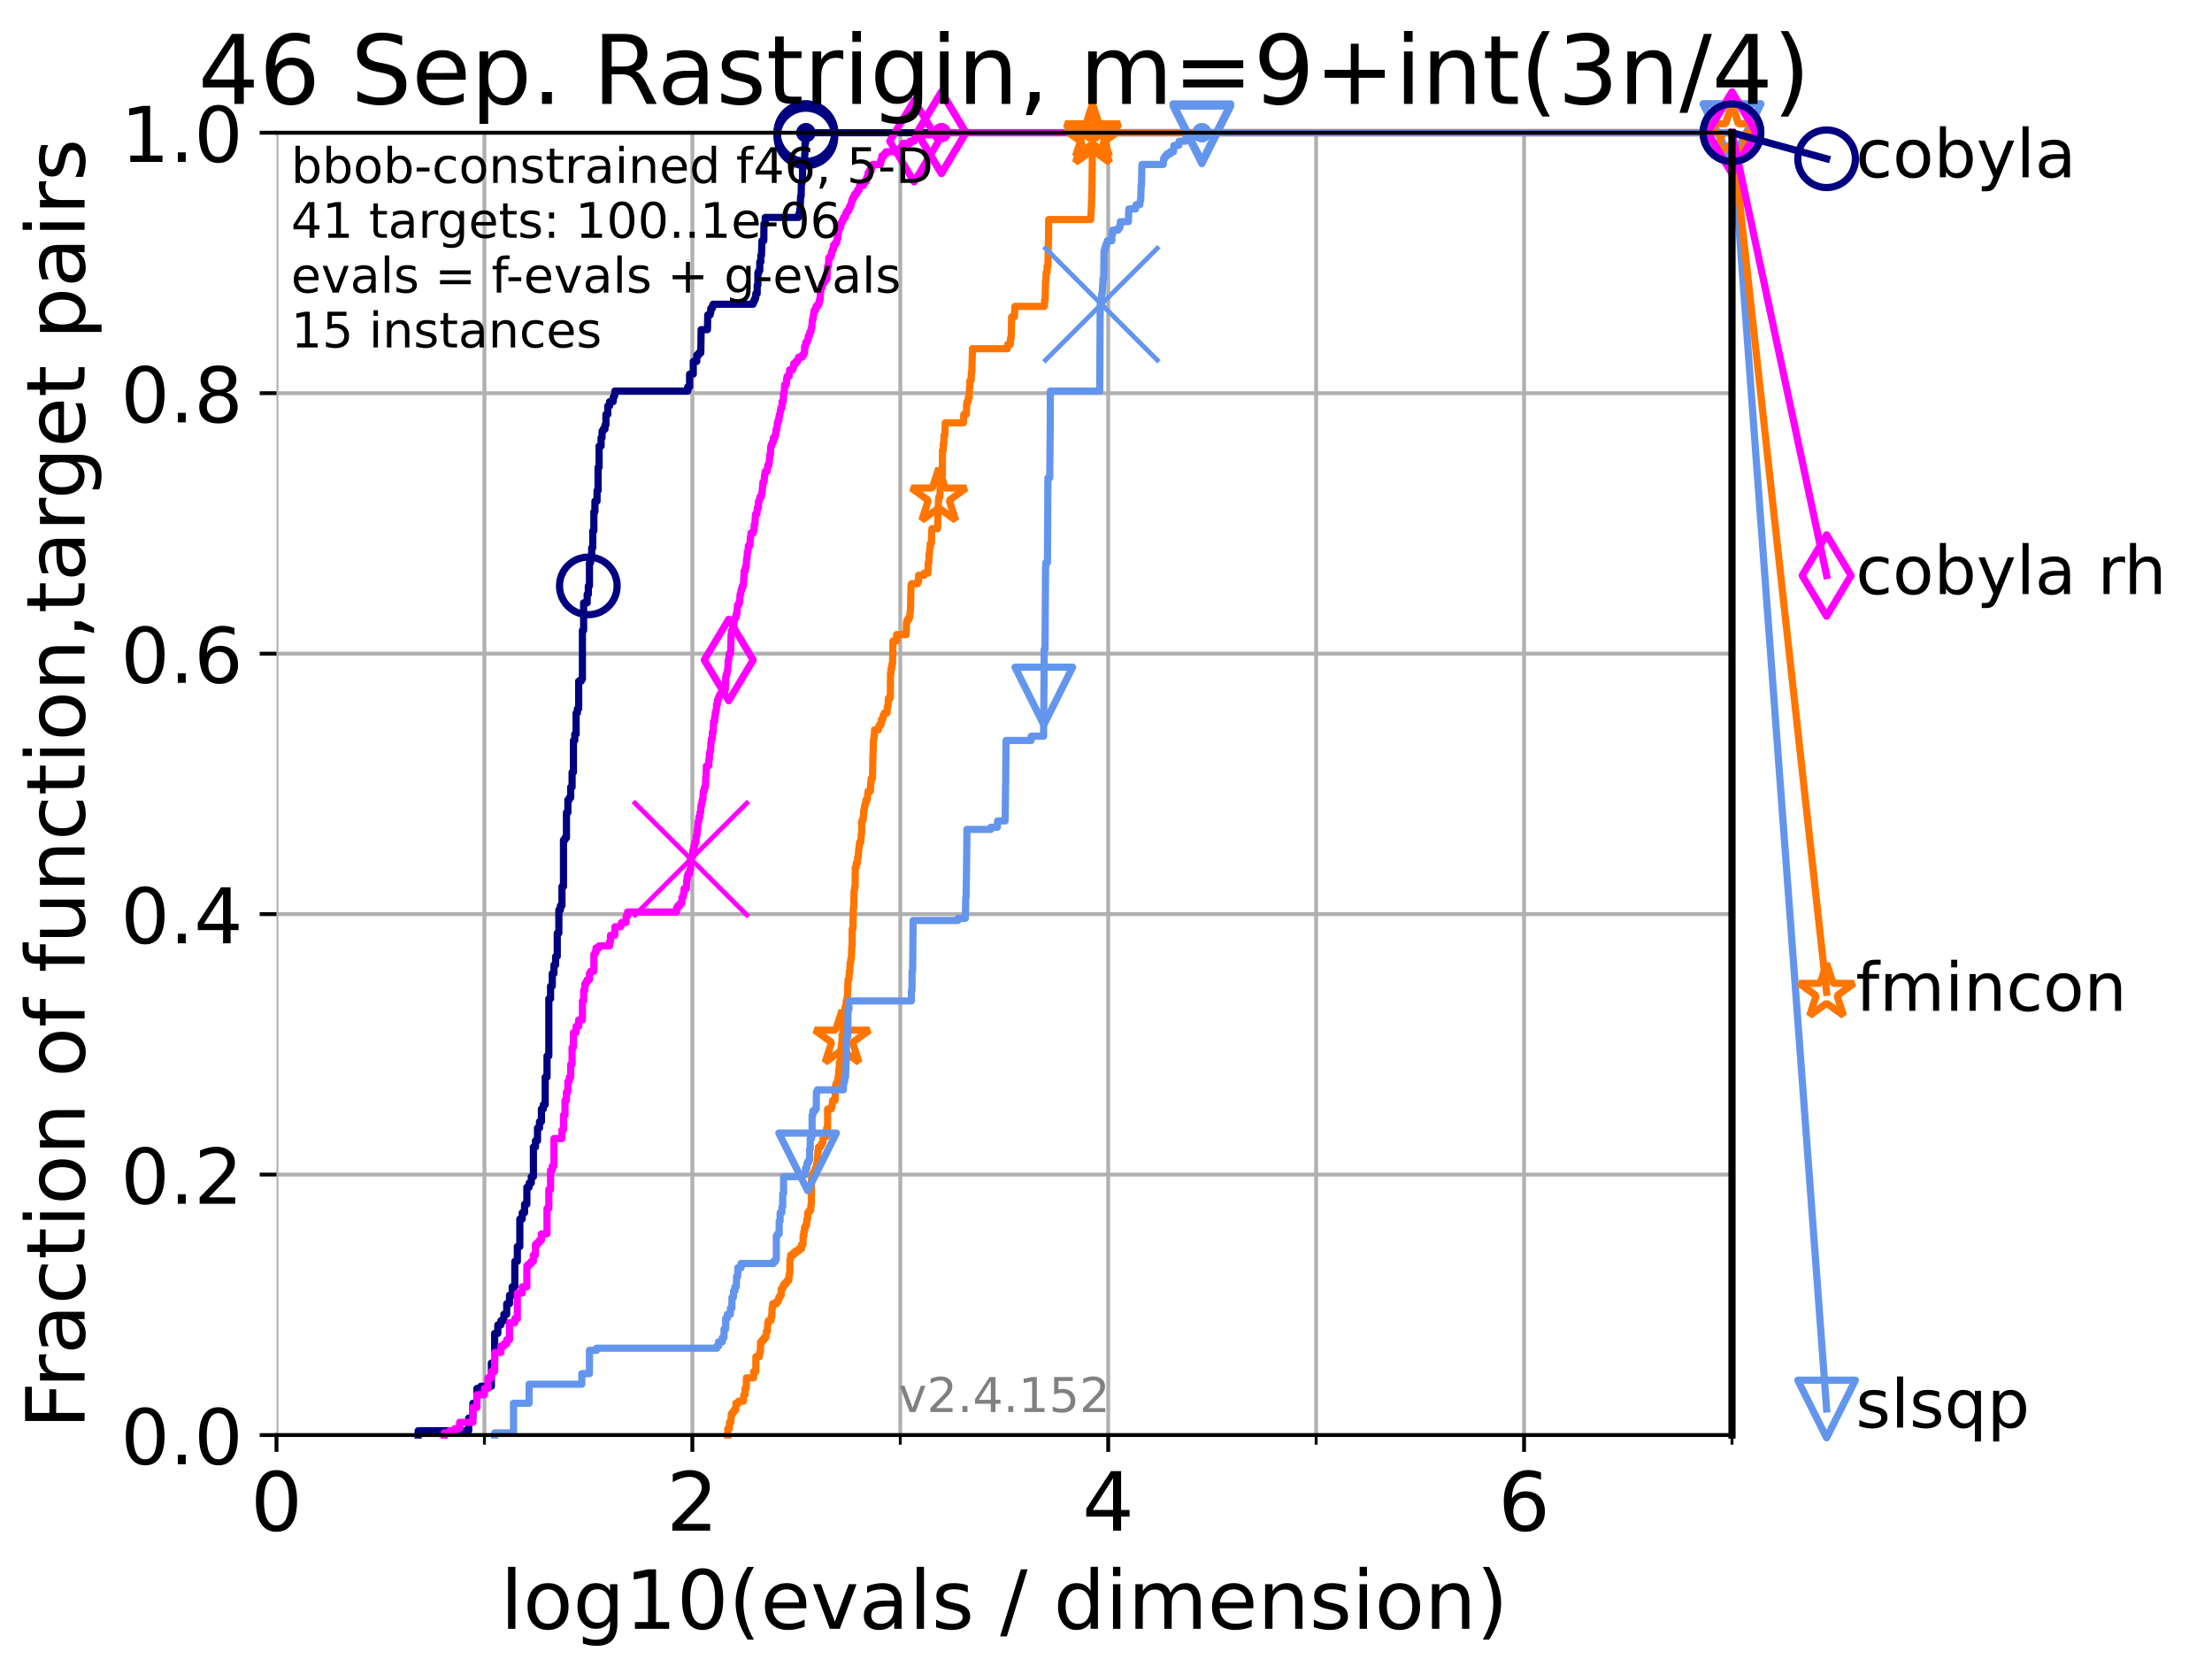 <?xml version="1.0" encoding="utf-8" standalone="no"?>
<!DOCTYPE svg PUBLIC "-//W3C//DTD SVG 1.1//EN"
  "http://www.w3.org/Graphics/SVG/1.1/DTD/svg11.dtd">
<!-- Created with matplotlib (https://matplotlib.org/) -->
<svg height="345.6pt" version="1.1" viewBox="0 0 460.8 345.6" width="460.8pt" xmlns="http://www.w3.org/2000/svg" xmlns:xlink="http://www.w3.org/1999/xlink">
 <defs>
  <style type="text/css">*{stroke-linecap:butt;stroke-linejoin:round;}</style>
 </defs>
 <g id="figure_1">
  <g id="patch_1">
   <path d="M 0 345.6 
L 460.8 345.6 
L 460.8 0 
L 0 0 
z
" style="fill:#ffffff;"/>
  </g>
  <g id="axes_1">
   <g id="patch_2">
    <path d="M 57.6 298.944 
L 360.806 298.944 
L 360.806 27.648 
L 57.6 27.648 
z
" style="fill:#ffffff;"/>
   </g>
   <g id="matplotlib.axis_1">
    <g id="xtick_1">
     <g id="line2d_1">
      <path clip-path="url(#p66767f8aab)" d="M 57.6 298.944 
L 57.6 27.648 
" style="fill:none;stroke:#b0b0b0;stroke-linecap:square;stroke-width:0.8;"/>
     </g>
     <g id="line2d_2">
      <defs>
       <path d="M 0 0 
L 0 3.5 
" id="m868bb4072e" style="stroke:#000000;stroke-width:0.8;"/>
      </defs>
      <g>
       <use style="stroke:#000000;stroke-width:0.8;" x="57.6" xlink:href="#m868bb4072e" y="298.944"/>
      </g>
     </g>
     <g id="text_1">
      <!-- 0 -->
      <g transform="translate(52.192 318.861)scale(0.17 -0.17)">
       <defs>
        <path d="M 31.781 66.406 
Q 24.172 66.406 20.328 58.906 
Q 16.5 51.422 16.5 36.375 
Q 16.5 21.391 20.328 13.891 
Q 24.172 6.391 31.781 6.391 
Q 39.453 6.391 43.281 13.891 
Q 47.125 21.391 47.125 36.375 
Q 47.125 51.422 43.281 58.906 
Q 39.453 66.406 31.781 66.406 
z
M 31.781 74.219 
Q 44.047 74.219 50.516 64.516 
Q 56.984 54.828 56.984 36.375 
Q 56.984 17.969 50.516 8.266 
Q 44.047 -1.422 31.781 -1.422 
Q 19.531 -1.422 13.062 8.266 
Q 6.594 17.969 6.594 36.375 
Q 6.594 54.828 13.062 64.516 
Q 19.531 74.219 31.781 74.219 
z
" id="DejaVuSans-48"/>
       </defs>
       <use xlink:href="#DejaVuSans-48"/>
      </g>
     </g>
    </g>
    <g id="xtick_2">
     <g id="line2d_3">
      <path clip-path="url(#p66767f8aab)" d="M 144.23 298.944 
L 144.23 27.648 
" style="fill:none;stroke:#b0b0b0;stroke-linecap:square;stroke-width:0.8;"/>
     </g>
     <g id="line2d_4">
      <g>
       <use style="stroke:#000000;stroke-width:0.8;" x="144.23" xlink:href="#m868bb4072e" y="298.944"/>
      </g>
     </g>
     <g id="text_2">
      <!-- 2 -->
      <g transform="translate(138.822 318.861)scale(0.17 -0.17)">
       <defs>
        <path d="M 19.188 8.297 
L 53.609 8.297 
L 53.609 0 
L 7.328 0 
L 7.328 8.297 
Q 12.938 14.109 22.625 23.891 
Q 32.328 33.688 34.812 36.531 
Q 39.547 41.844 41.422 45.531 
Q 43.312 49.219 43.312 52.781 
Q 43.312 58.594 39.234 62.25 
Q 35.156 65.922 28.609 65.922 
Q 23.969 65.922 18.812 64.312 
Q 13.672 62.703 7.812 59.422 
L 7.812 69.391 
Q 13.766 71.781 18.938 73 
Q 24.125 74.219 28.422 74.219 
Q 39.75 74.219 46.484 68.547 
Q 53.219 62.891 53.219 53.422 
Q 53.219 48.922 51.531 44.891 
Q 49.859 40.875 45.406 35.406 
Q 44.188 33.984 37.641 27.219 
Q 31.109 20.453 19.188 8.297 
z
" id="DejaVuSans-50"/>
       </defs>
       <use xlink:href="#DejaVuSans-50"/>
      </g>
     </g>
    </g>
    <g id="xtick_3">
     <g id="line2d_5">
      <path clip-path="url(#p66767f8aab)" d="M 230.861 298.944 
L 230.861 27.648 
" style="fill:none;stroke:#b0b0b0;stroke-linecap:square;stroke-width:0.8;"/>
     </g>
     <g id="line2d_6">
      <g>
       <use style="stroke:#000000;stroke-width:0.8;" x="230.861" xlink:href="#m868bb4072e" y="298.944"/>
      </g>
     </g>
     <g id="text_3">
      <!-- 4 -->
      <g transform="translate(225.453 318.861)scale(0.17 -0.17)">
       <defs>
        <path d="M 37.797 64.312 
L 12.891 25.391 
L 37.797 25.391 
z
M 35.203 72.906 
L 47.609 72.906 
L 47.609 25.391 
L 58.016 25.391 
L 58.016 17.188 
L 47.609 17.188 
L 47.609 0 
L 37.797 0 
L 37.797 17.188 
L 4.891 17.188 
L 4.891 26.703 
z
" id="DejaVuSans-52"/>
       </defs>
       <use xlink:href="#DejaVuSans-52"/>
      </g>
     </g>
    </g>
    <g id="xtick_4">
     <g id="line2d_7">
      <path clip-path="url(#p66767f8aab)" d="M 317.491 298.944 
L 317.491 27.648 
" style="fill:none;stroke:#b0b0b0;stroke-linecap:square;stroke-width:0.8;"/>
     </g>
     <g id="line2d_8">
      <g>
       <use style="stroke:#000000;stroke-width:0.8;" x="317.491" xlink:href="#m868bb4072e" y="298.944"/>
      </g>
     </g>
     <g id="text_4">
      <!-- 6 -->
      <g transform="translate(312.083 318.861)scale(0.17 -0.17)">
       <defs>
        <path d="M 33.016 40.375 
Q 26.375 40.375 22.484 35.828 
Q 18.609 31.297 18.609 23.391 
Q 18.609 15.531 22.484 10.953 
Q 26.375 6.391 33.016 6.391 
Q 39.656 6.391 43.531 10.953 
Q 47.406 15.531 47.406 23.391 
Q 47.406 31.297 43.531 35.828 
Q 39.656 40.375 33.016 40.375 
z
M 52.594 71.297 
L 52.594 62.312 
Q 48.875 64.062 45.094 64.984 
Q 41.312 65.922 37.594 65.922 
Q 27.828 65.922 22.672 59.328 
Q 17.531 52.734 16.797 39.406 
Q 19.672 43.656 24.016 45.922 
Q 28.375 48.188 33.594 48.188 
Q 44.578 48.188 50.953 41.516 
Q 57.328 34.859 57.328 23.391 
Q 57.328 12.156 50.688 5.359 
Q 44.047 -1.422 33.016 -1.422 
Q 20.359 -1.422 13.672 8.266 
Q 6.984 17.969 6.984 36.375 
Q 6.984 53.656 15.188 63.938 
Q 23.391 74.219 37.203 74.219 
Q 40.922 74.219 44.703 73.484 
Q 48.484 72.75 52.594 71.297 
z
" id="DejaVuSans-54"/>
       </defs>
       <use xlink:href="#DejaVuSans-54"/>
      </g>
     </g>
    </g>
    <g id="xtick_5">
     <g id="line2d_9">
      <path clip-path="url(#p66767f8aab)" d="M 100.915 298.944 
L 100.915 27.648 
" style="fill:none;stroke:#b0b0b0;stroke-linecap:square;stroke-width:0.8;"/>
     </g>
     <g id="line2d_10">
      <defs>
       <path d="M 0 0 
L 0 2 
" id="m067765b0aa" style="stroke:#000000;stroke-width:0.6;"/>
      </defs>
      <g>
       <use style="stroke:#000000;stroke-width:0.6;" x="100.915" xlink:href="#m067765b0aa" y="298.944"/>
      </g>
     </g>
    </g>
    <g id="xtick_6">
     <g id="line2d_11">
      <path clip-path="url(#p66767f8aab)" d="M 187.546 298.944 
L 187.546 27.648 
" style="fill:none;stroke:#b0b0b0;stroke-linecap:square;stroke-width:0.8;"/>
     </g>
     <g id="line2d_12">
      <g>
       <use style="stroke:#000000;stroke-width:0.6;" x="187.546" xlink:href="#m067765b0aa" y="298.944"/>
      </g>
     </g>
    </g>
    <g id="xtick_7">
     <g id="line2d_13">
      <path clip-path="url(#p66767f8aab)" d="M 274.176 298.944 
L 274.176 27.648 
" style="fill:none;stroke:#b0b0b0;stroke-linecap:square;stroke-width:0.8;"/>
     </g>
     <g id="line2d_14">
      <g>
       <use style="stroke:#000000;stroke-width:0.6;" x="274.176" xlink:href="#m067765b0aa" y="298.944"/>
      </g>
     </g>
    </g>
    <g id="xtick_8">
     <g id="line2d_15">
      <path clip-path="url(#p66767f8aab)" d="M 360.806 298.944 
L 360.806 27.648 
" style="fill:none;stroke:#b0b0b0;stroke-linecap:square;stroke-width:0.8;"/>
     </g>
     <g id="line2d_16">
      <g>
       <use style="stroke:#000000;stroke-width:0.6;" x="360.806" xlink:href="#m067765b0aa" y="298.944"/>
      </g>
     </g>
    </g>
    <g id="text_5">
     <!-- log10(evals / dimension) -->
     <g transform="translate(104.239 339.314)scale(0.17 -0.17)">
      <defs>
       <path d="M 9.422 75.984 
L 18.406 75.984 
L 18.406 0 
L 9.422 0 
z
" id="DejaVuSans-108"/>
       <path d="M 30.609 48.391 
Q 23.391 48.391 19.188 42.75 
Q 14.984 37.109 14.984 27.297 
Q 14.984 17.484 19.156 11.844 
Q 23.344 6.203 30.609 6.203 
Q 37.797 6.203 41.984 11.859 
Q 46.188 17.531 46.188 27.297 
Q 46.188 37.016 41.984 42.703 
Q 37.797 48.391 30.609 48.391 
z
M 30.609 56 
Q 42.328 56 49.016 48.375 
Q 55.719 40.766 55.719 27.297 
Q 55.719 13.875 49.016 6.219 
Q 42.328 -1.422 30.609 -1.422 
Q 18.844 -1.422 12.172 6.219 
Q 5.516 13.875 5.516 27.297 
Q 5.516 40.766 12.172 48.375 
Q 18.844 56 30.609 56 
z
" id="DejaVuSans-111"/>
       <path d="M 45.406 27.984 
Q 45.406 37.75 41.375 43.109 
Q 37.359 48.484 30.078 48.484 
Q 22.859 48.484 18.828 43.109 
Q 14.797 37.75 14.797 27.984 
Q 14.797 18.266 18.828 12.891 
Q 22.859 7.516 30.078 7.516 
Q 37.359 7.516 41.375 12.891 
Q 45.406 18.266 45.406 27.984 
z
M 54.391 6.781 
Q 54.391 -7.172 48.188 -13.984 
Q 42 -20.797 29.203 -20.797 
Q 24.469 -20.797 20.266 -20.094 
Q 16.062 -19.391 12.109 -17.922 
L 12.109 -9.188 
Q 16.062 -11.328 19.922 -12.344 
Q 23.781 -13.375 27.781 -13.375 
Q 36.625 -13.375 41.016 -8.766 
Q 45.406 -4.156 45.406 5.172 
L 45.406 9.625 
Q 42.625 4.781 38.281 2.391 
Q 33.938 0 27.875 0 
Q 17.828 0 11.672 7.656 
Q 5.516 15.328 5.516 27.984 
Q 5.516 40.672 11.672 48.328 
Q 17.828 56 27.875 56 
Q 33.938 56 38.281 53.609 
Q 42.625 51.219 45.406 46.391 
L 45.406 54.688 
L 54.391 54.688 
z
" id="DejaVuSans-103"/>
       <path d="M 12.406 8.297 
L 28.516 8.297 
L 28.516 63.922 
L 10.984 60.406 
L 10.984 69.391 
L 28.422 72.906 
L 38.281 72.906 
L 38.281 8.297 
L 54.391 8.297 
L 54.391 0 
L 12.406 0 
z
" id="DejaVuSans-49"/>
       <path d="M 31 75.875 
Q 24.469 64.656 21.281 53.656 
Q 18.109 42.672 18.109 31.391 
Q 18.109 20.125 21.312 9.062 
Q 24.516 -2 31 -13.188 
L 23.188 -13.188 
Q 15.875 -1.703 12.234 9.375 
Q 8.594 20.453 8.594 31.391 
Q 8.594 42.281 12.203 53.312 
Q 15.828 64.359 23.188 75.875 
z
" id="DejaVuSans-40"/>
       <path d="M 56.203 29.594 
L 56.203 25.203 
L 14.891 25.203 
Q 15.484 15.922 20.484 11.062 
Q 25.484 6.203 34.422 6.203 
Q 39.594 6.203 44.453 7.469 
Q 49.312 8.734 54.109 11.281 
L 54.109 2.781 
Q 49.266 0.734 44.188 -0.344 
Q 39.109 -1.422 33.891 -1.422 
Q 20.797 -1.422 13.156 6.188 
Q 5.516 13.812 5.516 26.812 
Q 5.516 40.234 12.766 48.109 
Q 20.016 56 32.328 56 
Q 43.359 56 49.781 48.891 
Q 56.203 41.797 56.203 29.594 
z
M 47.219 32.234 
Q 47.125 39.594 43.094 43.984 
Q 39.062 48.391 32.422 48.391 
Q 24.906 48.391 20.391 44.141 
Q 15.875 39.891 15.188 32.172 
z
" id="DejaVuSans-101"/>
       <path d="M 2.984 54.688 
L 12.5 54.688 
L 29.594 8.797 
L 46.688 54.688 
L 56.203 54.688 
L 35.688 0 
L 23.484 0 
z
" id="DejaVuSans-118"/>
       <path d="M 34.281 27.484 
Q 23.391 27.484 19.188 25 
Q 14.984 22.516 14.984 16.5 
Q 14.984 11.719 18.141 8.906 
Q 21.297 6.109 26.703 6.109 
Q 34.188 6.109 38.703 11.406 
Q 43.219 16.703 43.219 25.484 
L 43.219 27.484 
z
M 52.203 31.203 
L 52.203 0 
L 43.219 0 
L 43.219 8.297 
Q 40.141 3.328 35.547 0.953 
Q 30.953 -1.422 24.312 -1.422 
Q 15.922 -1.422 10.953 3.297 
Q 6 8.016 6 15.922 
Q 6 25.141 12.172 29.828 
Q 18.359 34.516 30.609 34.516 
L 43.219 34.516 
L 43.219 35.406 
Q 43.219 41.609 39.141 45 
Q 35.062 48.391 27.688 48.391 
Q 23 48.391 18.547 47.266 
Q 14.109 46.141 10.016 43.891 
L 10.016 52.203 
Q 14.938 54.109 19.578 55.047 
Q 24.219 56 28.609 56 
Q 40.484 56 46.344 49.844 
Q 52.203 43.703 52.203 31.203 
z
" id="DejaVuSans-97"/>
       <path d="M 44.281 53.078 
L 44.281 44.578 
Q 40.484 46.531 36.375 47.5 
Q 32.281 48.484 27.875 48.484 
Q 21.188 48.484 17.844 46.438 
Q 14.5 44.391 14.5 40.281 
Q 14.5 37.156 16.891 35.375 
Q 19.281 33.594 26.516 31.984 
L 29.594 31.297 
Q 39.156 29.25 43.188 25.516 
Q 47.219 21.781 47.219 15.094 
Q 47.219 7.469 41.188 3.016 
Q 35.156 -1.422 24.609 -1.422 
Q 20.219 -1.422 15.453 -0.562 
Q 10.688 0.297 5.422 2 
L 5.422 11.281 
Q 10.406 8.688 15.234 7.391 
Q 20.062 6.109 24.812 6.109 
Q 31.156 6.109 34.562 8.281 
Q 37.984 10.453 37.984 14.406 
Q 37.984 18.062 35.516 20.016 
Q 33.062 21.969 24.703 23.781 
L 21.578 24.516 
Q 13.234 26.266 9.516 29.906 
Q 5.812 33.547 5.812 39.891 
Q 5.812 47.609 11.281 51.797 
Q 16.75 56 26.812 56 
Q 31.781 56 36.172 55.266 
Q 40.578 54.547 44.281 53.078 
z
" id="DejaVuSans-115"/>
       <path id="DejaVuSans-32"/>
       <path d="M 25.391 72.906 
L 33.688 72.906 
L 8.297 -9.281 
L 0 -9.281 
z
" id="DejaVuSans-47"/>
       <path d="M 45.406 46.391 
L 45.406 75.984 
L 54.391 75.984 
L 54.391 0 
L 45.406 0 
L 45.406 8.203 
Q 42.578 3.328 38.25 0.953 
Q 33.938 -1.422 27.875 -1.422 
Q 17.969 -1.422 11.734 6.484 
Q 5.516 14.406 5.516 27.297 
Q 5.516 40.188 11.734 48.094 
Q 17.969 56 27.875 56 
Q 33.938 56 38.25 53.625 
Q 42.578 51.266 45.406 46.391 
z
M 14.797 27.297 
Q 14.797 17.391 18.875 11.75 
Q 22.953 6.109 30.078 6.109 
Q 37.203 6.109 41.297 11.75 
Q 45.406 17.391 45.406 27.297 
Q 45.406 37.203 41.297 42.844 
Q 37.203 48.484 30.078 48.484 
Q 22.953 48.484 18.875 42.844 
Q 14.797 37.203 14.797 27.297 
z
" id="DejaVuSans-100"/>
       <path d="M 9.422 54.688 
L 18.406 54.688 
L 18.406 0 
L 9.422 0 
z
M 9.422 75.984 
L 18.406 75.984 
L 18.406 64.594 
L 9.422 64.594 
z
" id="DejaVuSans-105"/>
       <path d="M 52 44.188 
Q 55.375 50.25 60.062 53.125 
Q 64.75 56 71.094 56 
Q 79.641 56 84.281 50.016 
Q 88.922 44.047 88.922 33.016 
L 88.922 0 
L 79.891 0 
L 79.891 32.719 
Q 79.891 40.578 77.094 44.375 
Q 74.312 48.188 68.609 48.188 
Q 61.625 48.188 57.562 43.547 
Q 53.516 38.922 53.516 30.906 
L 53.516 0 
L 44.484 0 
L 44.484 32.719 
Q 44.484 40.625 41.703 44.406 
Q 38.922 48.188 33.109 48.188 
Q 26.219 48.188 22.156 43.531 
Q 18.109 38.875 18.109 30.906 
L 18.109 0 
L 9.078 0 
L 9.078 54.688 
L 18.109 54.688 
L 18.109 46.188 
Q 21.188 51.219 25.484 53.609 
Q 29.781 56 35.688 56 
Q 41.656 56 45.828 52.969 
Q 50 49.953 52 44.188 
z
" id="DejaVuSans-109"/>
       <path d="M 54.891 33.016 
L 54.891 0 
L 45.906 0 
L 45.906 32.719 
Q 45.906 40.484 42.875 44.328 
Q 39.844 48.188 33.797 48.188 
Q 26.516 48.188 22.312 43.547 
Q 18.109 38.922 18.109 30.906 
L 18.109 0 
L 9.078 0 
L 9.078 54.688 
L 18.109 54.688 
L 18.109 46.188 
Q 21.344 51.125 25.703 53.562 
Q 30.078 56 35.797 56 
Q 45.219 56 50.047 50.172 
Q 54.891 44.344 54.891 33.016 
z
" id="DejaVuSans-110"/>
       <path d="M 8.016 75.875 
L 15.828 75.875 
Q 23.141 64.359 26.781 53.312 
Q 30.422 42.281 30.422 31.391 
Q 30.422 20.453 26.781 9.375 
Q 23.141 -1.703 15.828 -13.188 
L 8.016 -13.188 
Q 14.5 -2 17.703 9.062 
Q 20.906 20.125 20.906 31.391 
Q 20.906 42.672 17.703 53.656 
Q 14.5 64.656 8.016 75.875 
z
" id="DejaVuSans-41"/>
      </defs>
      <use xlink:href="#DejaVuSans-108"/>
      <use x="27.783" xlink:href="#DejaVuSans-111"/>
      <use x="88.965" xlink:href="#DejaVuSans-103"/>
      <use x="152.441" xlink:href="#DejaVuSans-49"/>
      <use x="216.064" xlink:href="#DejaVuSans-48"/>
      <use x="279.688" xlink:href="#DejaVuSans-40"/>
      <use x="318.701" xlink:href="#DejaVuSans-101"/>
      <use x="380.225" xlink:href="#DejaVuSans-118"/>
      <use x="439.404" xlink:href="#DejaVuSans-97"/>
      <use x="500.684" xlink:href="#DejaVuSans-108"/>
      <use x="528.467" xlink:href="#DejaVuSans-115"/>
      <use x="580.566" xlink:href="#DejaVuSans-32"/>
      <use x="612.354" xlink:href="#DejaVuSans-47"/>
      <use x="646.045" xlink:href="#DejaVuSans-32"/>
      <use x="677.832" xlink:href="#DejaVuSans-100"/>
      <use x="741.309" xlink:href="#DejaVuSans-105"/>
      <use x="769.092" xlink:href="#DejaVuSans-109"/>
      <use x="866.504" xlink:href="#DejaVuSans-101"/>
      <use x="928.027" xlink:href="#DejaVuSans-110"/>
      <use x="991.406" xlink:href="#DejaVuSans-115"/>
      <use x="1043.506" xlink:href="#DejaVuSans-105"/>
      <use x="1071.289" xlink:href="#DejaVuSans-111"/>
      <use x="1132.471" xlink:href="#DejaVuSans-110"/>
      <use x="1195.85" xlink:href="#DejaVuSans-41"/>
     </g>
    </g>
   </g>
   <g id="matplotlib.axis_2">
    <g id="ytick_1">
     <g id="line2d_17">
      <path clip-path="url(#p66767f8aab)" d="M 57.6 298.944 
L 360.806 298.944 
" style="fill:none;stroke:#b0b0b0;stroke-linecap:square;stroke-width:0.8;"/>
     </g>
     <g id="line2d_18">
      <defs>
       <path d="M 0 0 
L -3.5 0 
" id="m1e0b300ae4" style="stroke:#000000;stroke-width:0.8;"/>
      </defs>
      <g>
       <use style="stroke:#000000;stroke-width:0.8;" x="57.6" xlink:href="#m1e0b300ae4" y="298.944"/>
      </g>
     </g>
     <g id="text_6">
      <!-- 0.0 -->
      <g transform="translate(25.155 305.023)scale(0.16 -0.16)">
       <defs>
        <path d="M 10.688 12.406 
L 21 12.406 
L 21 0 
L 10.688 0 
z
" id="DejaVuSans-46"/>
       </defs>
       <use xlink:href="#DejaVuSans-48"/>
       <use x="63.623" xlink:href="#DejaVuSans-46"/>
       <use x="95.41" xlink:href="#DejaVuSans-48"/>
      </g>
     </g>
    </g>
    <g id="ytick_2">
     <g id="line2d_19">
      <path clip-path="url(#p66767f8aab)" d="M 57.6 244.685 
L 360.806 244.685 
" style="fill:none;stroke:#b0b0b0;stroke-linecap:square;stroke-width:0.8;"/>
     </g>
     <g id="line2d_20">
      <g>
       <use style="stroke:#000000;stroke-width:0.8;" x="57.6" xlink:href="#m1e0b300ae4" y="244.685"/>
      </g>
     </g>
     <g id="text_7">
      <!-- 0.2 -->
      <g transform="translate(25.155 250.764)scale(0.16 -0.16)">
       <use xlink:href="#DejaVuSans-48"/>
       <use x="63.623" xlink:href="#DejaVuSans-46"/>
       <use x="95.41" xlink:href="#DejaVuSans-50"/>
      </g>
     </g>
    </g>
    <g id="ytick_3">
     <g id="line2d_21">
      <path clip-path="url(#p66767f8aab)" d="M 57.6 190.426 
L 360.806 190.426 
" style="fill:none;stroke:#b0b0b0;stroke-linecap:square;stroke-width:0.8;"/>
     </g>
     <g id="line2d_22">
      <g>
       <use style="stroke:#000000;stroke-width:0.8;" x="57.6" xlink:href="#m1e0b300ae4" y="190.426"/>
      </g>
     </g>
     <g id="text_8">
      <!-- 0.4 -->
      <g transform="translate(25.155 196.504)scale(0.16 -0.16)">
       <use xlink:href="#DejaVuSans-48"/>
       <use x="63.623" xlink:href="#DejaVuSans-46"/>
       <use x="95.41" xlink:href="#DejaVuSans-52"/>
      </g>
     </g>
    </g>
    <g id="ytick_4">
     <g id="line2d_23">
      <path clip-path="url(#p66767f8aab)" d="M 57.6 136.166 
L 360.806 136.166 
" style="fill:none;stroke:#b0b0b0;stroke-linecap:square;stroke-width:0.8;"/>
     </g>
     <g id="line2d_24">
      <g>
       <use style="stroke:#000000;stroke-width:0.8;" x="57.6" xlink:href="#m1e0b300ae4" y="136.166"/>
      </g>
     </g>
     <g id="text_9">
      <!-- 0.6 -->
      <g transform="translate(25.155 142.245)scale(0.16 -0.16)">
       <use xlink:href="#DejaVuSans-48"/>
       <use x="63.623" xlink:href="#DejaVuSans-46"/>
       <use x="95.41" xlink:href="#DejaVuSans-54"/>
      </g>
     </g>
    </g>
    <g id="ytick_5">
     <g id="line2d_25">
      <path clip-path="url(#p66767f8aab)" d="M 57.6 81.907 
L 360.806 81.907 
" style="fill:none;stroke:#b0b0b0;stroke-linecap:square;stroke-width:0.8;"/>
     </g>
     <g id="line2d_26">
      <g>
       <use style="stroke:#000000;stroke-width:0.8;" x="57.6" xlink:href="#m1e0b300ae4" y="81.907"/>
      </g>
     </g>
     <g id="text_10">
      <!-- 0.8 -->
      <g transform="translate(25.155 87.986)scale(0.16 -0.16)">
       <defs>
        <path d="M 31.781 34.625 
Q 24.75 34.625 20.719 30.859 
Q 16.703 27.094 16.703 20.516 
Q 16.703 13.922 20.719 10.156 
Q 24.75 6.391 31.781 6.391 
Q 38.812 6.391 42.859 10.172 
Q 46.922 13.969 46.922 20.516 
Q 46.922 27.094 42.891 30.859 
Q 38.875 34.625 31.781 34.625 
z
M 21.922 38.812 
Q 15.578 40.375 12.031 44.719 
Q 8.5 49.078 8.5 55.328 
Q 8.5 64.062 14.719 69.141 
Q 20.953 74.219 31.781 74.219 
Q 42.672 74.219 48.875 69.141 
Q 55.078 64.062 55.078 55.328 
Q 55.078 49.078 51.531 44.719 
Q 48 40.375 41.703 38.812 
Q 48.828 37.156 52.797 32.312 
Q 56.781 27.484 56.781 20.516 
Q 56.781 9.906 50.312 4.234 
Q 43.844 -1.422 31.781 -1.422 
Q 19.734 -1.422 13.25 4.234 
Q 6.781 9.906 6.781 20.516 
Q 6.781 27.484 10.781 32.312 
Q 14.797 37.156 21.922 38.812 
z
M 18.312 54.391 
Q 18.312 48.734 21.844 45.562 
Q 25.391 42.391 31.781 42.391 
Q 38.141 42.391 41.719 45.562 
Q 45.312 48.734 45.312 54.391 
Q 45.312 60.062 41.719 63.234 
Q 38.141 66.406 31.781 66.406 
Q 25.391 66.406 21.844 63.234 
Q 18.312 60.062 18.312 54.391 
z
" id="DejaVuSans-56"/>
       </defs>
       <use xlink:href="#DejaVuSans-48"/>
       <use x="63.623" xlink:href="#DejaVuSans-46"/>
       <use x="95.41" xlink:href="#DejaVuSans-56"/>
      </g>
     </g>
    </g>
    <g id="ytick_6">
     <g id="line2d_27">
      <path clip-path="url(#p66767f8aab)" d="M 57.6 27.648 
L 360.806 27.648 
" style="fill:none;stroke:#b0b0b0;stroke-linecap:square;stroke-width:0.8;"/>
     </g>
     <g id="line2d_28">
      <g>
       <use style="stroke:#000000;stroke-width:0.8;" x="57.6" xlink:href="#m1e0b300ae4" y="27.648"/>
      </g>
     </g>
     <g id="text_11">
      <!-- 1.0 -->
      <g transform="translate(25.155 33.727)scale(0.16 -0.16)">
       <use xlink:href="#DejaVuSans-49"/>
       <use x="63.623" xlink:href="#DejaVuSans-46"/>
       <use x="95.41" xlink:href="#DejaVuSans-48"/>
      </g>
     </g>
    </g>
    <g id="text_12">
     <!-- Fraction of function,target pairs -->
     <g transform="translate(17.62 297.681)rotate(-90)scale(0.17 -0.17)">
      <defs>
       <path d="M 9.812 72.906 
L 51.703 72.906 
L 51.703 64.594 
L 19.672 64.594 
L 19.672 43.109 
L 48.578 43.109 
L 48.578 34.812 
L 19.672 34.812 
L 19.672 0 
L 9.812 0 
z
" id="DejaVuSans-70"/>
       <path d="M 41.109 46.297 
Q 39.594 47.172 37.812 47.578 
Q 36.031 48 33.891 48 
Q 26.266 48 22.188 43.047 
Q 18.109 38.094 18.109 28.812 
L 18.109 0 
L 9.078 0 
L 9.078 54.688 
L 18.109 54.688 
L 18.109 46.188 
Q 20.953 51.172 25.484 53.578 
Q 30.031 56 36.531 56 
Q 37.453 56 38.578 55.875 
Q 39.703 55.766 41.062 55.516 
z
" id="DejaVuSans-114"/>
       <path d="M 48.781 52.594 
L 48.781 44.188 
Q 44.969 46.297 41.141 47.344 
Q 37.312 48.391 33.406 48.391 
Q 24.656 48.391 19.812 42.844 
Q 14.984 37.312 14.984 27.297 
Q 14.984 17.281 19.812 11.734 
Q 24.656 6.203 33.406 6.203 
Q 37.312 6.203 41.141 7.25 
Q 44.969 8.297 48.781 10.406 
L 48.781 2.094 
Q 45.016 0.344 40.984 -0.531 
Q 36.969 -1.422 32.422 -1.422 
Q 20.062 -1.422 12.781 6.344 
Q 5.516 14.109 5.516 27.297 
Q 5.516 40.672 12.859 48.328 
Q 20.219 56 33.016 56 
Q 37.156 56 41.109 55.141 
Q 45.062 54.297 48.781 52.594 
z
" id="DejaVuSans-99"/>
       <path d="M 18.312 70.219 
L 18.312 54.688 
L 36.812 54.688 
L 36.812 47.703 
L 18.312 47.703 
L 18.312 18.016 
Q 18.312 11.328 20.141 9.422 
Q 21.969 7.516 27.594 7.516 
L 36.812 7.516 
L 36.812 0 
L 27.594 0 
Q 17.188 0 13.234 3.875 
Q 9.281 7.766 9.281 18.016 
L 9.281 47.703 
L 2.688 47.703 
L 2.688 54.688 
L 9.281 54.688 
L 9.281 70.219 
z
" id="DejaVuSans-116"/>
       <path d="M 37.109 75.984 
L 37.109 68.5 
L 28.516 68.5 
Q 23.688 68.5 21.797 66.547 
Q 19.922 64.594 19.922 59.516 
L 19.922 54.688 
L 34.719 54.688 
L 34.719 47.703 
L 19.922 47.703 
L 19.922 0 
L 10.891 0 
L 10.891 47.703 
L 2.297 47.703 
L 2.297 54.688 
L 10.891 54.688 
L 10.891 58.5 
Q 10.891 67.625 15.141 71.797 
Q 19.391 75.984 28.609 75.984 
z
" id="DejaVuSans-102"/>
       <path d="M 8.5 21.578 
L 8.5 54.688 
L 17.484 54.688 
L 17.484 21.922 
Q 17.484 14.156 20.5 10.266 
Q 23.531 6.391 29.594 6.391 
Q 36.859 6.391 41.078 11.031 
Q 45.312 15.672 45.312 23.688 
L 45.312 54.688 
L 54.297 54.688 
L 54.297 0 
L 45.312 0 
L 45.312 8.406 
Q 42.047 3.422 37.719 1 
Q 33.406 -1.422 27.688 -1.422 
Q 18.266 -1.422 13.375 4.438 
Q 8.5 10.297 8.5 21.578 
z
M 31.109 56 
z
" id="DejaVuSans-117"/>
       <path d="M 11.719 12.406 
L 22.016 12.406 
L 22.016 4 
L 14.016 -11.625 
L 7.719 -11.625 
L 11.719 4 
z
" id="DejaVuSans-44"/>
       <path d="M 18.109 8.203 
L 18.109 -20.797 
L 9.078 -20.797 
L 9.078 54.688 
L 18.109 54.688 
L 18.109 46.391 
Q 20.953 51.266 25.266 53.625 
Q 29.594 56 35.594 56 
Q 45.562 56 51.781 48.094 
Q 58.016 40.188 58.016 27.297 
Q 58.016 14.406 51.781 6.484 
Q 45.562 -1.422 35.594 -1.422 
Q 29.594 -1.422 25.266 0.953 
Q 20.953 3.328 18.109 8.203 
z
M 48.688 27.297 
Q 48.688 37.203 44.609 42.844 
Q 40.531 48.484 33.406 48.484 
Q 26.266 48.484 22.188 42.844 
Q 18.109 37.203 18.109 27.297 
Q 18.109 17.391 22.188 11.75 
Q 26.266 6.109 33.406 6.109 
Q 40.531 6.109 44.609 11.75 
Q 48.688 17.391 48.688 27.297 
z
" id="DejaVuSans-112"/>
      </defs>
      <use xlink:href="#DejaVuSans-70"/>
      <use x="50.27" xlink:href="#DejaVuSans-114"/>
      <use x="91.383" xlink:href="#DejaVuSans-97"/>
      <use x="152.662" xlink:href="#DejaVuSans-99"/>
      <use x="207.643" xlink:href="#DejaVuSans-116"/>
      <use x="246.852" xlink:href="#DejaVuSans-105"/>
      <use x="274.635" xlink:href="#DejaVuSans-111"/>
      <use x="335.816" xlink:href="#DejaVuSans-110"/>
      <use x="399.195" xlink:href="#DejaVuSans-32"/>
      <use x="430.982" xlink:href="#DejaVuSans-111"/>
      <use x="492.164" xlink:href="#DejaVuSans-102"/>
      <use x="527.369" xlink:href="#DejaVuSans-32"/>
      <use x="559.156" xlink:href="#DejaVuSans-102"/>
      <use x="594.361" xlink:href="#DejaVuSans-117"/>
      <use x="657.74" xlink:href="#DejaVuSans-110"/>
      <use x="721.119" xlink:href="#DejaVuSans-99"/>
      <use x="776.1" xlink:href="#DejaVuSans-116"/>
      <use x="815.309" xlink:href="#DejaVuSans-105"/>
      <use x="843.092" xlink:href="#DejaVuSans-111"/>
      <use x="904.273" xlink:href="#DejaVuSans-110"/>
      <use x="967.652" xlink:href="#DejaVuSans-44"/>
      <use x="999.439" xlink:href="#DejaVuSans-116"/>
      <use x="1038.648" xlink:href="#DejaVuSans-97"/>
      <use x="1099.928" xlink:href="#DejaVuSans-114"/>
      <use x="1139.291" xlink:href="#DejaVuSans-103"/>
      <use x="1202.768" xlink:href="#DejaVuSans-101"/>
      <use x="1264.291" xlink:href="#DejaVuSans-116"/>
      <use x="1303.5" xlink:href="#DejaVuSans-32"/>
      <use x="1335.287" xlink:href="#DejaVuSans-112"/>
      <use x="1398.764" xlink:href="#DejaVuSans-97"/>
      <use x="1460.043" xlink:href="#DejaVuSans-105"/>
      <use x="1487.826" xlink:href="#DejaVuSans-114"/>
      <use x="1528.939" xlink:href="#DejaVuSans-115"/>
     </g>
    </g>
   </g>
   <g id="line2d_29">
    <defs>
     <path d="M 0 1.5 
C 0.398 1.5 0.779 1.342 1.061 1.061 
C 1.342 0.779 1.5 0.398 1.5 0 
C 1.5 -0.398 1.342 -0.779 1.061 -1.061 
C 0.779 -1.342 0.398 -1.5 0 -1.5 
C -0.398 -1.5 -0.779 -1.342 -1.061 -1.061 
C -1.342 -0.779 -1.5 -0.398 -1.5 0 
C -1.5 0.398 -1.342 0.779 -1.061 1.061 
C -0.779 1.342 -0.398 1.5 0 1.5 
z
" id="m2b09340e02" style="stroke:#000080;"/>
    </defs>
    <g>
     <use style="fill:#000080;stroke:#000080;" x="167.883" xlink:href="#m2b09340e02" y="27.648"/>
     <use style="fill:#000080;stroke:#000080;" x="167.883" xlink:href="#m2b09340e02" y="27.648"/>
    </g>
   </g>
   <g id="line2d_30">
    <path d="M 87.108 298.944 
L 87.108 298.062 
L 97.635 298.062 
L 97.635 295.415 
L 98.51 295.415 
L 98.51 292.327 
L 99.347 292.327 
L 99.347 289.239 
L 100.147 289.239 
L 100.147 288.798 
L 102.363 288.798 
L 102.363 283.946 
L 103.047 283.946 
L 103.047 277.77 
L 103.707 277.77 
L 103.707 276.005 
L 104.345 276.005 
L 104.345 275.123 
L 104.962 275.123 
L 104.962 273.799 
L 105.559 273.799 
L 105.559 271.594 
L 106.138 271.594 
L 106.138 269.829 
L 106.699 269.829 
L 106.699 268.065 
L 107.245 268.065 
L 107.245 262.771 
L 107.775 262.771 
L 107.775 259.683 
L 108.29 259.683 
L 108.29 253.949 
L 108.792 253.949 
L 108.792 252.625 
L 109.28 252.625 
L 109.28 250.861 
L 109.757 250.861 
L 109.757 247.332 
L 110.221 247.332 
L 110.221 246.449 
L 110.675 246.449 
L 110.675 245.126 
L 111.117 245.126 
L 111.117 238.95 
L 111.55 238.95 
L 111.55 237.627 
L 111.972 237.627 
L 111.972 234.98 
L 112.386 234.98 
L 112.386 233.657 
L 112.79 233.657 
L 112.79 231.01 
L 113.186 231.01 
L 113.186 230.127 
L 113.574 230.127 
L 113.574 224.393 
L 113.954 224.393 
L 113.954 219.981 
L 114.327 219.981 
L 114.327 208.071 
L 114.692 208.071 
L 114.692 205.424 
L 115.051 205.424 
L 115.051 202.777 
L 115.402 202.777 
L 115.402 201.013 
L 115.747 201.013 
L 115.747 199.248 
L 116.086 199.248 
L 116.086 194.396 
L 116.419 194.396 
L 116.419 189.543 
L 116.746 189.543 
L 116.746 188.661 
L 117.068 188.661 
L 117.068 184.691 
L 117.384 184.691 
L 117.384 174.986 
L 117.695 174.986 
L 117.695 174.545 
L 118.001 174.545 
L 118.001 169.251 
L 118.302 169.251 
L 118.302 166.604 
L 118.598 166.604 
L 118.598 166.163 
L 118.89 166.163 
L 118.89 163.958 
L 119.177 163.958 
L 119.177 160.87 
L 119.46 160.87 
L 119.46 154.253 
L 119.739 154.253 
L 119.739 152.929 
L 120.013 152.929 
L 120.013 148.518 
L 120.284 148.518 
L 120.284 147.636 
L 120.551 147.636 
L 120.551 141.901 
L 121.073 141.901 
L 121.073 141.46 
L 121.329 141.46 
L 121.329 131.314 
L 121.582 131.314 
L 121.582 125.579 
L 122.32 125.579 
L 122.32 123.815 
L 122.559 123.815 
L 122.559 122.05 
L 122.796 122.05 
L 122.796 117.198 
L 123.03 117.198 
L 123.03 116.315 
L 123.26 116.315 
L 123.26 114.11 
L 123.488 114.11 
L 123.488 110.581 
L 123.714 110.581 
L 123.714 106.611 
L 123.936 106.611 
L 123.936 104.405 
L 124.374 104.405 
L 124.374 102.199 
L 124.589 102.199 
L 124.589 97.347 
L 124.801 97.347 
L 124.801 92.935 
L 125.219 92.935 
L 125.219 91.171 
L 125.425 91.171 
L 125.425 89.848 
L 125.628 89.848 
L 125.628 89.406 
L 126.029 89.406 
L 126.029 88.524 
L 126.226 88.524 
L 126.226 86.319 
L 126.614 86.319 
L 126.614 84.554 
L 126.994 84.554 
L 126.994 83.672 
L 127.731 83.672 
L 127.731 82.789 
L 127.911 82.789 
L 127.911 82.348 
L 128.09 82.348 
L 128.09 81.466 
L 143.265 81.466 
L 143.265 80.584 
L 143.657 80.584 
L 143.657 77.937 
L 144.418 77.937 
L 144.418 75.29 
L 145.148 75.29 
L 145.148 73.967 
L 145.573 73.967 
L 145.573 73.526 
L 145.989 73.526 
L 146.058 68.673 
L 147.376 68.673 
L 147.439 65.585 
L 147.94 65.585 
L 147.94 65.144 
L 148.063 65.144 
L 148.063 64.262 
L 148.368 64.262 
L 148.368 63.821 
L 148.548 63.821 
L 148.548 63.38 
L 156.87 63.38 
L 156.87 62.939 
L 157.062 62.939 
L 157.062 62.497 
L 157.288 62.497 
L 157.288 62.056 
L 157.438 62.056 
L 157.438 61.174 
L 157.734 61.174 
L 157.734 59.409 
L 157.88 59.409 
L 157.88 56.763 
L 158.098 56.763 
L 158.098 56.322 
L 158.277 56.322 
L 158.277 54.557 
L 158.49 54.557 
L 158.49 53.234 
L 158.63 53.234 
L 158.735 50.146 
L 159.114 50.146 
L 159.148 46.617 
L 159.418 46.617 
L 159.418 45.293 
L 166.368 45.293 
L 166.461 44.411 
L 166.576 44.411 
L 166.621 43.529 
L 166.69 43.529 
L 166.781 40.882 
L 166.894 40.882 
L 166.939 38.235 
L 167.051 38.235 
L 167.141 37.353 
L 167.185 37.353 
L 167.185 34.706 
L 167.362 34.706 
L 167.362 34.265 
L 167.559 34.265 
L 167.646 32.059 
L 167.689 32.059 
L 167.689 29.854 
L 167.818 29.854 
L 167.883 27.648 
L 360.806 27.648 
L 360.806 27.648 
" style="fill:none;stroke:#000080;stroke-linecap:square;stroke-width:1.5;"/>
   </g>
   <g id="line2d_31">
    <defs>
     <path d="M 0 6 
C 1.591 6 3.117 5.368 4.243 4.243 
C 5.368 3.117 6 1.591 6 0 
C 6 -1.591 5.368 -3.117 4.243 -4.243 
C 3.117 -5.368 1.591 -6 0 -6 
C -1.591 -6 -3.117 -5.368 -4.243 -4.243 
C -5.368 -3.117 -6 -1.591 -6 0 
C -6 1.591 -5.368 3.117 -4.243 4.243 
C -3.117 5.368 -1.591 6 0 6 
z
" id="m2c13cc1a04" style="stroke:#000080;stroke-width:1.5;"/>
    </defs>
    <g>
     <use style="fill-opacity:0;stroke:#000080;stroke-width:1.5;" x="122.559" xlink:href="#m2c13cc1a04" y="122.05"/>
     <use style="fill-opacity:0;stroke:#000080;stroke-width:1.5;" x="167.883" xlink:href="#m2c13cc1a04" y="28.53"/>
     <use style="fill-opacity:0;stroke:#000080;stroke-width:1.5;" x="167.883" xlink:href="#m2c13cc1a04" y="27.648"/>
     <use style="fill-opacity:0;stroke:#000080;stroke-width:1.5;" x="167.883" xlink:href="#m2c13cc1a04" y="27.648"/>
     <use style="fill-opacity:0;stroke:#000080;stroke-width:1.5;" x="360.806" xlink:href="#m2c13cc1a04" y="27.648"/>
    </g>
   </g>
   <g id="line2d_32">
    <path style="fill:none;stroke:#000080;stroke-linecap:square;stroke-width:1.5;"/>
    <g/>
   </g>
   <g id="line2d_33">
    <defs>
     <path d="M 0 1.5 
C 0.398 1.5 0.779 1.342 1.061 1.061 
C 1.342 0.779 1.5 0.398 1.5 0 
C 1.5 -0.398 1.342 -0.779 1.061 -1.061 
C 0.779 -1.342 0.398 -1.5 0 -1.5 
C -0.398 -1.5 -0.779 -1.342 -1.061 -1.061 
C -1.342 -0.779 -1.5 -0.398 -1.5 0 
C -1.5 0.398 -1.342 0.779 -1.061 1.061 
C -0.779 1.342 -0.398 1.5 0 1.5 
z
" id="m2f73b6a6d0" style="stroke:#ff00ff;"/>
    </defs>
    <g>
     <use style="fill:#ff00ff;stroke:#ff00ff;" x="196.122" xlink:href="#m2f73b6a6d0" y="27.648"/>
     <use style="fill:#ff00ff;stroke:#ff00ff;" x="196.122" xlink:href="#m2f73b6a6d0" y="27.648"/>
    </g>
   </g>
   <g id="line2d_34">
    <path d="M 92.52 298.944 
L 92.52 298.503 
L 93.66 298.503 
L 93.66 298.062 
L 94.736 298.062 
L 94.736 297.621 
L 95.753 297.621 
L 95.753 296.297 
L 98.51 296.297 
L 98.51 293.209 
L 99.347 293.209 
L 99.347 290.562 
L 100.915 290.562 
L 100.915 289.239 
L 101.653 289.239 
L 101.653 287.033 
L 102.363 287.033 
L 102.363 285.71 
L 103.047 285.71 
L 103.047 281.74 
L 104.345 281.74 
L 104.345 280.416 
L 104.962 280.416 
L 104.962 279.975 
L 105.559 279.975 
L 105.559 279.093 
L 106.138 279.093 
L 106.138 275.564 
L 107.245 275.564 
L 107.245 274.682 
L 107.775 274.682 
L 107.775 269.388 
L 108.792 269.388 
L 108.792 268.065 
L 109.757 268.065 
L 109.757 263.653 
L 110.221 263.653 
L 110.221 263.212 
L 110.675 263.212 
L 110.675 262.771 
L 111.117 262.771 
L 111.117 261.448 
L 111.55 261.448 
L 111.55 259.242 
L 111.972 259.242 
L 111.972 258.801 
L 112.386 258.801 
L 112.386 258.36 
L 112.79 258.36 
L 112.79 257.036 
L 113.954 257.036 
L 113.954 251.743 
L 114.327 251.743 
L 114.327 247.773 
L 114.692 247.773 
L 114.692 243.803 
L 115.051 243.803 
L 115.051 242.92 
L 115.402 242.92 
L 115.402 237.186 
L 117.068 237.186 
L 117.068 235.421 
L 117.384 235.421 
L 117.384 232.333 
L 117.695 232.333 
L 117.695 229.245 
L 118.001 229.245 
L 118.001 227.481 
L 118.302 227.481 
L 118.302 225.275 
L 118.598 225.275 
L 118.598 224.393 
L 118.89 224.393 
L 118.89 221.746 
L 119.177 221.746 
L 119.177 218.217 
L 119.46 218.217 
L 119.46 215.129 
L 120.013 215.129 
L 120.013 213.806 
L 120.551 213.806 
L 120.551 212.482 
L 121.329 212.482 
L 121.329 208.512 
L 121.582 208.512 
L 121.582 206.306 
L 121.831 206.306 
L 121.831 204.983 
L 122.077 204.983 
L 122.077 204.542 
L 122.32 204.542 
L 122.32 204.101 
L 122.796 204.101 
L 122.796 202.777 
L 123.03 202.777 
L 123.03 202.336 
L 123.714 202.336 
L 123.714 198.807 
L 123.936 198.807 
L 123.936 198.366 
L 124.156 198.366 
L 124.156 197.484 
L 124.801 197.484 
L 124.801 197.043 
L 126.994 197.043 
L 126.994 196.16 
L 127.181 196.16 
L 127.181 194.837 
L 128.09 194.837 
L 128.09 193.072 
L 129.293 193.072 
L 129.293 192.631 
L 129.458 192.631 
L 129.458 192.19 
L 130.423 192.19 
L 130.423 190.867 
L 130.734 190.867 
L 130.734 189.984 
L 140.951 189.984 
L 140.951 189.102 
L 141.217 189.102 
L 141.217 188.661 
L 141.654 188.661 
L 141.654 188.22 
L 141.996 188.22 
L 142.08 186.897 
L 142.332 186.897 
L 142.415 186.014 
L 142.498 186.014 
L 142.498 185.132 
L 142.986 185.132 
L 143.066 183.367 
L 143.146 183.367 
L 143.146 182.485 
L 143.305 182.485 
L 143.305 182.044 
L 143.696 182.044 
L 143.696 181.162 
L 143.85 181.162 
L 143.85 178.956 
L 144.003 178.956 
L 144.003 178.515 
L 144.305 178.515 
L 144.305 177.192 
L 144.529 177.192 
L 144.529 176.309 
L 144.677 176.309 
L 144.75 175.427 
L 144.968 175.427 
L 145.04 174.104 
L 145.184 174.104 
L 145.255 172.78 
L 145.327 172.78 
L 145.397 171.457 
L 145.468 171.457 
L 145.468 171.016 
L 145.608 171.016 
L 145.608 170.134 
L 145.817 170.134 
L 145.817 169.251 
L 145.955 169.251 
L 146.023 167.928 
L 146.092 167.928 
L 146.092 167.487 
L 146.227 167.487 
L 146.295 166.604 
L 146.429 166.604 
L 146.496 164.84 
L 146.695 164.84 
L 146.761 163.958 
L 146.957 163.958 
L 147.022 161.752 
L 147.087 161.752 
L 147.152 159.546 
L 147.66 159.546 
L 147.66 158.223 
L 147.785 158.223 
L 147.785 156.9 
L 147.909 156.9 
L 147.909 156.458 
L 148.033 156.458 
L 148.094 154.694 
L 148.155 154.694 
L 148.216 153.812 
L 148.398 153.812 
L 148.398 152.488 
L 148.578 152.488 
L 148.638 150.283 
L 148.874 150.283 
L 148.874 149.4 
L 148.991 149.4 
L 148.991 148.518 
L 149.108 148.518 
L 149.108 148.077 
L 149.224 148.077 
L 149.281 146.754 
L 149.453 146.754 
L 149.453 145.871 
L 149.623 145.871 
L 149.623 145.43 
L 149.792 145.43 
L 149.792 144.989 
L 150.015 144.989 
L 150.015 144.548 
L 150.344 144.548 
L 150.344 144.107 
L 150.88 144.107 
L 150.88 143.666 
L 151.09 143.666 
L 151.194 141.019 
L 151.246 141.019 
L 151.246 140.578 
L 151.401 140.578 
L 151.503 139.695 
L 151.605 139.695 
L 151.707 137.49 
L 151.808 137.49 
L 151.908 136.166 
L 152.206 136.166 
L 152.304 132.196 
L 152.402 132.196 
L 152.402 131.314 
L 152.835 131.314 
L 152.93 129.108 
L 153.072 129.108 
L 153.072 128.667 
L 153.352 128.667 
L 153.398 127.785 
L 153.536 127.785 
L 153.628 126.02 
L 153.9 126.02 
L 153.9 125.579 
L 154.079 125.579 
L 154.168 123.815 
L 154.301 123.815 
L 154.389 122.932 
L 154.52 122.932 
L 154.52 122.491 
L 154.65 122.491 
L 154.65 122.05 
L 154.865 122.05 
L 154.95 120.286 
L 154.993 120.286 
L 154.993 118.962 
L 155.246 118.962 
L 155.288 118.08 
L 155.454 118.08 
L 155.537 116.315 
L 155.619 116.315 
L 155.701 114.992 
L 155.823 114.992 
L 155.904 113.669 
L 156.225 113.669 
L 156.305 111.904 
L 156.384 111.904 
L 156.462 111.022 
L 156.928 111.022 
L 156.928 110.581 
L 157.081 110.581 
L 157.118 109.257 
L 157.27 109.257 
L 157.345 107.493 
L 157.419 107.493 
L 157.419 107.052 
L 157.679 107.052 
L 157.789 105.728 
L 158.007 105.728 
L 158.007 104.405 
L 158.187 104.405 
L 158.295 103.523 
L 158.613 103.523 
L 158.682 102.64 
L 158.752 102.64 
L 158.856 101.317 
L 158.891 101.317 
L 158.925 100.435 
L 159.165 100.435 
L 159.267 99.111 
L 159.3 99.111 
L 159.401 98.229 
L 159.8 98.229 
L 159.899 97.347 
L 159.931 97.347 
L 159.931 96.906 
L 160.191 96.906 
L 160.287 95.582 
L 160.351 95.582 
L 160.383 94.7 
L 160.479 94.7 
L 160.573 92.935 
L 160.731 92.935 
L 160.731 92.494 
L 160.918 92.494 
L 160.918 92.053 
L 161.103 92.053 
L 161.133 91.171 
L 161.437 91.171 
L 161.437 90.73 
L 161.587 90.73 
L 161.677 89.406 
L 161.855 89.406 
L 161.943 88.083 
L 162.06 88.083 
L 162.06 87.642 
L 162.263 87.642 
L 162.263 86.76 
L 162.378 86.76 
L 162.378 86.319 
L 162.492 86.319 
L 162.578 85.436 
L 162.662 85.436 
L 162.662 84.995 
L 162.887 84.995 
L 162.915 83.672 
L 163.164 83.672 
L 163.219 81.907 
L 163.356 81.907 
L 163.464 80.143 
L 163.813 80.143 
L 163.866 78.819 
L 163.972 78.819 
L 163.972 78.378 
L 164.389 78.378 
L 164.491 77.055 
L 165.146 77.055 
L 165.146 76.614 
L 165.294 76.614 
L 165.343 75.731 
L 165.803 75.731 
L 165.803 75.29 
L 166.181 75.29 
L 166.181 74.849 
L 166.368 74.849 
L 166.368 74.408 
L 167.118 74.408 
L 167.118 73.967 
L 167.45 73.967 
L 167.45 73.526 
L 167.581 73.526 
L 167.602 72.202 
L 167.797 72.202 
L 167.861 71.32 
L 168.159 71.32 
L 168.159 70.879 
L 168.348 70.879 
L 168.369 69.997 
L 168.617 69.997 
L 168.72 69.114 
L 168.944 69.114 
L 169.024 68.232 
L 169.145 68.232 
L 169.185 66.909 
L 169.264 66.909 
L 169.264 66.468 
L 169.383 66.468 
L 169.443 65.585 
L 169.502 65.585 
L 169.58 64.703 
L 169.871 64.703 
L 169.871 64.262 
L 169.986 64.262 
L 169.986 63.821 
L 170.346 63.821 
L 170.346 63.38 
L 170.607 63.38 
L 170.681 62.497 
L 170.828 62.497 
L 170.92 60.733 
L 170.992 60.733 
L 171.01 59.851 
L 171.28 59.851 
L 171.316 58.968 
L 171.669 58.968 
L 171.669 58.527 
L 171.982 58.527 
L 171.982 58.086 
L 172.272 58.086 
L 172.356 55.88 
L 172.407 55.88 
L 172.407 55.439 
L 172.575 55.439 
L 172.658 53.675 
L 173.019 53.675 
L 173.019 53.234 
L 173.198 53.234 
L 173.278 52.351 
L 173.438 52.351 
L 173.438 51.91 
L 173.628 51.91 
L 173.644 51.028 
L 174.019 51.028 
L 174.019 50.587 
L 174.295 50.587 
L 174.37 49.705 
L 174.536 49.705 
L 174.582 48.381 
L 174.701 48.381 
L 174.716 47.499 
L 175.084 47.499 
L 175.114 46.617 
L 175.345 46.617 
L 175.345 46.176 
L 175.56 46.176 
L 175.56 45.734 
L 175.73 45.734 
L 175.73 45.293 
L 176.121 45.293 
L 176.176 44.411 
L 176.422 44.411 
L 176.422 43.97 
L 176.799 43.97 
L 176.799 43.529 
L 176.932 43.529 
L 176.932 43.088 
L 177.194 43.088 
L 177.194 42.646 
L 177.324 42.646 
L 177.324 42.205 
L 177.441 42.205 
L 177.441 41.764 
L 177.594 41.764 
L 177.594 41.323 
L 177.836 41.323 
L 177.836 40.882 
L 178.036 40.882 
L 178.036 40.441 
L 178.456 40.441 
L 178.456 40 
L 178.65 40 
L 178.65 39.559 
L 178.985 39.559 
L 179.068 38.676 
L 179.82 38.676 
L 179.82 38.235 
L 180.102 38.235 
L 180.102 37.794 
L 180.456 37.794 
L 180.456 37.353 
L 180.576 37.353 
L 180.576 36.912 
L 180.825 36.912 
L 180.836 36.03 
L 181.082 36.03 
L 181.082 35.588 
L 181.491 35.588 
L 181.501 34.706 
L 181.79 34.706 
L 181.79 34.265 
L 183.423 34.265 
L 183.47 33.383 
L 183.665 33.383 
L 183.693 32.5 
L 184.176 32.5 
L 184.176 32.059 
L 184.559 32.059 
L 184.559 31.618 
L 187.265 31.618 
L 187.265 31.177 
L 187.576 31.177 
L 187.576 30.736 
L 187.984 30.736 
L 188.08 29.854 
L 189.597 29.854 
L 189.597 29.413 
L 190.441 29.413 
L 190.441 28.971 
L 190.716 28.971 
L 190.716 28.53 
L 192.054 28.53 
L 192.054 28.089 
L 196.122 28.089 
L 196.122 27.648 
L 360.806 27.648 
L 360.806 27.648 
" style="fill:none;stroke:#ff00ff;stroke-linecap:square;stroke-width:1.5;"/>
   </g>
   <g id="line2d_35">
    <defs>
     <path d="M -0 8.485 
L 5.091 0 
L 0 -8.485 
L -5.091 -0 
z
" id="mfca917830d" style="stroke:#ff00ff;stroke-linejoin:miter;stroke-width:1.5;"/>
    </defs>
    <g>
     <use style="fill-opacity:0;stroke:#ff00ff;stroke-linejoin:miter;stroke-width:1.5;" x="151.808" xlink:href="#mfca917830d" y="137.49"/>
     <use style="fill-opacity:0;stroke:#ff00ff;stroke-linejoin:miter;stroke-width:1.5;" x="190.441" xlink:href="#mfca917830d" y="29.413"/>
     <use style="fill-opacity:0;stroke:#ff00ff;stroke-linejoin:miter;stroke-width:1.5;" x="196.122" xlink:href="#mfca917830d" y="27.648"/>
     <use style="fill-opacity:0;stroke:#ff00ff;stroke-linejoin:miter;stroke-width:1.5;" x="196.122" xlink:href="#mfca917830d" y="27.648"/>
     <use style="fill-opacity:0;stroke:#ff00ff;stroke-linejoin:miter;stroke-width:1.5;" x="360.806" xlink:href="#mfca917830d" y="27.648"/>
    </g>
   </g>
   <g id="line2d_36">
    <path style="fill:none;stroke:#ff00ff;stroke-linecap:square;stroke-width:1.5;"/>
    <g/>
   </g>
   <g id="line2d_37">
    <path clip-path="url(#p66767f8aab)" d="M 143.927 178.956 
" style="fill:none;stroke:#ff00ff;stroke-linecap:square;stroke-width:1.5;"/>
    <defs>
     <path d="M -12 12 
L 12 -12 
M -12 -12 
L 12 12 
" id="m46a542201d" style="stroke:#ff00ff;"/>
    </defs>
    <g clip-path="url(#p66767f8aab)">
     <use style="fill:#ff00ff;stroke:#ff00ff;" x="143.927" xlink:href="#m46a542201d" y="178.956"/>
    </g>
   </g>
   <g id="line2d_38">
    <defs>
     <path d="M 0 1.5 
C 0.398 1.5 0.779 1.342 1.061 1.061 
C 1.342 0.779 1.5 0.398 1.5 0 
C 1.5 -0.398 1.342 -0.779 1.061 -1.061 
C 0.779 -1.342 0.398 -1.5 0 -1.5 
C -0.398 -1.5 -0.779 -1.342 -1.061 -1.061 
C -1.342 -0.779 -1.5 -0.398 -1.5 0 
C -1.5 0.398 -1.342 0.779 -1.061 1.061 
C -0.779 1.342 -0.398 1.5 0 1.5 
z
" id="m2004981cf6" style="stroke:#ff7500;"/>
    </defs>
    <g>
     <use style="fill:#ff7500;stroke:#ff7500;" x="227.594" xlink:href="#m2004981cf6" y="27.648"/>
     <use style="fill:#ff7500;stroke:#ff7500;" x="227.594" xlink:href="#m2004981cf6" y="27.648"/>
    </g>
   </g>
   <g id="line2d_39">
    <path d="M 151.605 298.944 
L 151.605 297.621 
L 151.958 297.621 
L 151.958 296.297 
L 152.255 296.297 
L 152.353 294.533 
L 152.644 294.533 
L 152.644 294.092 
L 152.978 294.092 
L 152.978 293.65 
L 153.306 293.65 
L 153.306 292.327 
L 153.855 292.327 
L 153.855 291.886 
L 154.865 291.886 
L 154.95 290.562 
L 155.204 290.562 
L 155.204 289.239 
L 155.454 289.239 
L 155.495 287.033 
L 157.004 287.033 
L 157.004 285.71 
L 157.457 285.71 
L 157.457 282.622 
L 158.187 282.622 
L 158.223 281.74 
L 158.401 281.74 
L 158.437 279.534 
L 158.822 279.534 
L 158.822 279.093 
L 159.199 279.093 
L 159.199 278.652 
L 159.535 278.652 
L 159.635 277.77 
L 159.668 277.77 
L 159.668 277.329 
L 159.866 277.329 
L 159.931 275.564 
L 160.062 275.564 
L 160.062 275.123 
L 160.605 275.123 
L 160.668 274.241 
L 160.793 274.241 
L 160.824 272.476 
L 160.948 272.476 
L 160.979 271.594 
L 161.766 271.594 
L 161.766 271.153 
L 162.118 271.153 
L 162.118 270.712 
L 162.234 270.712 
L 162.234 270.27 
L 162.492 270.27 
L 162.492 269.829 
L 162.747 269.829 
L 162.747 268.506 
L 163.054 268.506 
L 163.054 268.065 
L 163.219 268.065 
L 163.219 267.624 
L 163.599 267.624 
L 163.599 267.183 
L 163.972 267.183 
L 163.972 266.741 
L 164.311 266.741 
L 164.401 265.418 
L 164.517 265.418 
L 164.568 262.33 
L 164.695 262.33 
L 164.721 261.448 
L 165.294 261.448 
L 165.294 261.007 
L 165.779 261.007 
L 165.779 260.566 
L 166.437 260.566 
L 166.437 260.124 
L 166.984 260.124 
L 166.984 259.242 
L 167.296 259.242 
L 167.296 257.478 
L 167.45 257.478 
L 167.45 256.595 
L 167.602 256.595 
L 167.602 255.713 
L 167.797 255.713 
L 167.797 255.272 
L 168.011 255.272 
L 168.095 253.949 
L 168.243 253.949 
L 168.243 252.625 
L 168.555 252.625 
L 168.555 252.184 
L 168.862 252.184 
L 168.954 250.861 
L 169.024 250.861 
L 169.044 245.567 
L 169.165 245.567 
L 169.165 244.685 
L 169.462 244.685 
L 169.462 244.244 
L 169.813 244.244 
L 169.813 243.361 
L 170.044 243.361 
L 170.101 242.479 
L 170.205 242.479 
L 170.271 241.156 
L 170.328 241.156 
L 170.384 239.832 
L 170.496 239.832 
L 170.496 238.95 
L 170.956 238.95 
L 170.956 238.509 
L 171.209 238.509 
L 171.209 238.068 
L 171.387 238.068 
L 171.493 236.744 
L 172.204 236.744 
L 172.204 234.98 
L 172.407 234.98 
L 172.407 231.01 
L 173.182 231.01 
L 173.182 230.569 
L 173.342 230.569 
L 173.438 229.245 
L 173.957 229.245 
L 174.065 226.157 
L 174.157 226.157 
L 174.157 225.716 
L 174.506 225.716 
L 174.567 224.393 
L 174.656 224.393 
L 174.761 222.628 
L 174.849 222.628 
L 174.849 221.305 
L 175.041 221.305 
L 175.143 218.658 
L 175.215 218.658 
L 175.302 217.335 
L 175.403 217.335 
L 175.417 215.57 
L 175.531 215.57 
L 175.631 214.688 
L 175.702 214.688 
L 175.786 211.6 
L 175.856 211.6 
L 175.954 210.718 
L 176.038 210.718 
L 176.038 209.835 
L 176.203 209.835 
L 176.286 208.512 
L 176.395 208.512 
L 176.395 208.071 
L 176.517 208.071 
L 176.625 204.983 
L 176.652 204.983 
L 176.652 204.101 
L 176.852 204.101 
L 176.932 202.336 
L 177.05 202.336 
L 177.09 200.572 
L 177.207 200.572 
L 177.259 199.689 
L 177.35 199.689 
L 177.453 197.043 
L 177.505 197.043 
L 177.531 193.514 
L 177.684 193.514 
L 177.76 189.102 
L 177.848 189.102 
L 177.911 185.573 
L 177.986 185.573 
L 178.074 184.691 
L 178.136 184.691 
L 178.167 180.721 
L 178.358 180.721 
L 178.358 179.838 
L 178.614 179.838 
L 178.662 178.515 
L 178.782 178.515 
L 178.89 176.751 
L 178.961 176.751 
L 179.009 175.868 
L 179.103 175.868 
L 179.103 175.427 
L 179.326 175.427 
L 179.419 173.663 
L 179.5 173.663 
L 179.5 171.016 
L 179.729 171.016 
L 179.729 170.575 
L 179.854 170.575 
L 179.933 168.81 
L 180.034 168.81 
L 180.102 167.928 
L 180.202 167.928 
L 180.202 167.487 
L 180.324 167.487 
L 180.412 166.604 
L 180.685 166.604 
L 180.771 165.281 
L 180.836 165.281 
L 180.836 164.84 
L 181.303 164.84 
L 181.387 163.075 
L 181.46 163.075 
L 181.47 162.193 
L 181.749 162.193 
L 181.846 157.341 
L 181.861 157.341 
L 181.942 154.253 
L 181.993 154.253 
L 182.084 153.371 
L 182.144 153.371 
L 182.179 152.047 
L 182.977 152.047 
L 182.977 151.606 
L 183.092 151.606 
L 183.092 151.165 
L 183.386 151.165 
L 183.386 150.724 
L 183.637 150.724 
L 183.637 149.841 
L 183.913 149.841 
L 184.004 148.959 
L 184.23 148.959 
L 184.23 148.518 
L 184.796 148.518 
L 184.848 147.195 
L 184.986 147.195 
L 185.089 145.43 
L 185.463 145.43 
L 185.513 140.137 
L 185.614 140.137 
L 185.614 139.254 
L 185.8 139.254 
L 185.8 138.372 
L 185.928 138.372 
L 186.026 133.52 
L 186.786 133.52 
L 186.786 132.196 
L 188.769 132.196 
L 188.853 129.549 
L 188.986 129.549 
L 188.986 129.108 
L 189.297 129.108 
L 189.297 128.667 
L 189.495 128.667 
L 189.603 127.344 
L 189.664 127.344 
L 189.771 122.05 
L 189.865 122.05 
L 189.865 121.609 
L 191.15 121.609 
L 191.15 121.168 
L 191.354 121.168 
L 191.354 119.845 
L 192.487 119.845 
L 192.487 119.403 
L 193.308 119.403 
L 193.374 117.198 
L 193.501 117.198 
L 193.539 115.433 
L 193.626 115.433 
L 193.702 114.11 
L 193.784 114.11 
L 193.784 113.228 
L 194.02 113.228 
L 194.094 110.581 
L 194.142 110.581 
L 194.142 110.14 
L 195.313 110.14 
L 195.417 106.169 
L 195.435 106.169 
L 195.516 103.964 
L 195.565 103.964 
L 195.565 103.523 
L 195.809 103.523 
L 195.896 99.552 
L 196.05 99.552 
L 196.05 99.111 
L 196.307 99.111 
L 196.335 93.818 
L 196.49 93.818 
L 196.49 92.494 
L 196.639 92.494 
L 196.642 90.73 
L 196.838 90.73 
L 196.92 88.083 
L 200.701 88.083 
L 200.772 86.319 
L 201.315 86.319 
L 201.355 84.113 
L 201.456 84.113 
L 201.456 83.672 
L 201.677 83.672 
L 201.727 82.789 
L 201.907 82.789 
L 201.956 80.584 
L 202.039 80.584 
L 202.039 79.26 
L 202.316 79.26 
L 202.357 77.496 
L 202.453 77.496 
L 202.558 73.526 
L 202.585 73.526 
L 202.585 72.643 
L 209.872 72.643 
L 209.914 71.761 
L 210.476 71.761 
L 210.502 70.438 
L 210.651 70.438 
L 210.736 66.026 
L 211.332 66.026 
L 211.421 63.821 
L 217.553 63.821 
L 217.602 62.497 
L 217.725 62.497 
L 217.807 58.527 
L 217.894 58.527 
L 217.936 56.763 
L 218.128 56.763 
L 218.134 55.439 
L 218.302 55.439 
L 218.401 50.146 
L 218.422 50.146 
L 218.462 45.734 
L 227.212 45.734 
L 227.317 43.97 
L 227.332 43.97 
L 227.442 40 
L 227.463 40 
L 227.571 31.177 
L 227.575 31.177 
L 227.594 27.648 
L 360.806 27.648 
L 360.806 27.648 
" style="fill:none;stroke:#ff7500;stroke-linecap:square;stroke-width:1.5;"/>
   </g>
   <g id="line2d_40">
    <defs>
     <path d="M 0 -6 
L -1.347 -1.854 
L -5.706 -1.854 
L -2.18 0.708 
L -3.527 4.854 
L -0 2.292 
L 3.527 4.854 
L 2.18 0.708 
L 5.706 -1.854 
L 1.347 -1.854 
z
" id="me09c7dcfb2" style="stroke:#ff7500;stroke-linejoin:bevel;stroke-width:1.5;"/>
    </defs>
    <g>
     <use style="fill-opacity:0;stroke:#ff7500;stroke-linejoin:bevel;stroke-width:1.5;" x="175.417" xlink:href="#me09c7dcfb2" y="216.452"/>
     <use style="fill-opacity:0;stroke:#ff7500;stroke-linejoin:bevel;stroke-width:1.5;" x="195.565" xlink:href="#me09c7dcfb2" y="103.523"/>
     <use style="fill-opacity:0;stroke:#ff7500;stroke-linejoin:bevel;stroke-width:1.5;" x="227.594" xlink:href="#me09c7dcfb2" y="28.971"/>
     <use style="fill-opacity:0;stroke:#ff7500;stroke-linejoin:bevel;stroke-width:1.5;" x="227.594" xlink:href="#me09c7dcfb2" y="27.648"/>
     <use style="fill-opacity:0;stroke:#ff7500;stroke-linejoin:bevel;stroke-width:1.5;" x="360.806" xlink:href="#me09c7dcfb2" y="27.648"/>
    </g>
   </g>
   <g id="line2d_41">
    <path style="fill:none;stroke:#ff7500;stroke-linecap:square;stroke-width:1.5;"/>
    <g/>
   </g>
   <g id="line2d_42">
    <defs>
     <path d="M 0 1.5 
C 0.398 1.5 0.779 1.342 1.061 1.061 
C 1.342 0.779 1.5 0.398 1.5 0 
C 1.5 -0.398 1.342 -0.779 1.061 -1.061 
C 0.779 -1.342 0.398 -1.5 0 -1.5 
C -0.398 -1.5 -0.779 -1.342 -1.061 -1.061 
C -1.342 -0.779 -1.5 -0.398 -1.5 0 
C -1.5 0.398 -1.342 0.779 -1.061 1.061 
C -0.779 1.342 -0.398 1.5 0 1.5 
z
" id="m7995b6845f" style="stroke:#6495ed;"/>
    </defs>
    <g>
     <use style="fill:#6495ed;stroke:#6495ed;" x="250.374" xlink:href="#m7995b6845f" y="27.648"/>
     <use style="fill:#6495ed;stroke:#6495ed;" x="250.374" xlink:href="#m7995b6845f" y="27.648"/>
    </g>
   </g>
   <g id="line2d_43">
    <path d="M 103.047 298.944 
L 103.047 298.503 
L 106.974 298.503 
L 106.974 292.327 
L 110.221 292.327 
L 110.221 288.357 
L 121.202 288.357 
L 121.202 286.151 
L 122.796 286.151 
L 122.796 281.299 
L 124.265 281.299 
L 124.265 280.858 
L 149.339 280.858 
L 149.339 280.416 
L 149.708 280.416 
L 149.708 279.534 
L 150.479 279.534 
L 150.479 278.652 
L 150.827 278.652 
L 150.827 276.887 
L 151.168 276.887 
L 151.168 274.682 
L 151.503 274.682 
L 151.503 273.799 
L 152.156 273.799 
L 152.156 272.476 
L 152.475 272.476 
L 152.475 270.27 
L 152.788 270.27 
L 152.788 268.947 
L 153.095 268.947 
L 153.095 268.065 
L 153.398 268.065 
L 153.444 265.859 
L 153.696 265.859 
L 153.696 264.095 
L 154.367 264.095 
L 154.367 263.212 
L 161.133 263.212 
L 161.133 262.771 
L 161.527 262.771 
L 161.527 262.33 
L 161.721 262.33 
L 161.721 257.478 
L 161.943 257.478 
L 161.943 257.036 
L 162.32 257.036 
L 162.32 254.39 
L 162.507 254.39 
L 162.507 252.625 
L 162.873 252.625 
L 162.915 251.302 
L 163.054 251.302 
L 163.054 248.655 
L 163.233 248.655 
L 163.233 245.126 
L 166.905 245.126 
L 166.905 244.685 
L 167.808 244.685 
L 167.808 243.361 
L 168.085 243.361 
L 168.085 242.479 
L 168.243 242.479 
L 168.243 242.038 
L 168.514 242.038 
L 168.514 241.597 
L 168.648 241.597 
L 168.648 239.391 
L 168.781 239.391 
L 168.781 237.186 
L 169.044 237.186 
L 169.044 236.744 
L 169.175 236.744 
L 169.175 232.333 
L 169.324 232.333 
L 169.324 231.451 
L 169.765 231.451 
L 169.765 231.01 
L 170.034 231.01 
L 170.072 227.481 
L 170.281 227.481 
L 170.281 227.04 
L 175.688 227.04 
L 175.779 225.275 
L 175.961 225.275 
L 175.961 224.393 
L 176.141 224.393 
L 176.238 221.305 
L 176.32 221.305 
L 176.32 216.011 
L 176.584 216.011 
L 176.672 210.277 
L 176.845 210.277 
L 176.845 208.512 
L 189.865 208.512 
L 189.865 206.306 
L 189.994 206.306 
L 189.994 202.336 
L 190.122 202.336 
L 190.214 191.749 
L 199.556 191.749 
L 199.556 191.308 
L 201.099 191.308 
L 201.194 186.897 
L 201.265 186.897 
L 201.373 178.515 
L 201.386 178.515 
L 201.431 172.78 
L 206.391 172.78 
L 206.391 172.339 
L 207.765 172.339 
L 207.809 171.016 
L 209.391 171.016 
L 209.487 163.075 
L 209.503 163.075 
L 209.578 154.253 
L 214.812 154.253 
L 214.812 153.371 
L 217.395 153.371 
L 217.504 140.137 
L 217.51 140.137 
L 217.52 135.284 
L 217.7 135.284 
L 217.811 118.08 
L 217.855 118.08 
L 217.855 117.198 
L 218.206 117.198 
L 218.302 99.552 
L 218.677 99.552 
L 218.773 89.406 
L 218.792 89.406 
L 218.803 81.466 
L 229.091 81.466 
L 229.192 63.38 
L 229.464 63.38 
L 229.5 61.174 
L 229.624 61.174 
L 229.722 58.968 
L 229.758 58.968 
L 229.763 58.086 
L 229.911 58.086 
L 229.985 52.351 
L 230.1 52.351 
L 230.1 51.91 
L 230.219 51.91 
L 230.219 51.469 
L 230.339 51.469 
L 230.339 51.028 
L 230.536 51.028 
L 230.536 50.587 
L 230.693 50.587 
L 230.693 50.146 
L 231.616 50.146 
L 231.64 48.822 
L 231.759 48.822 
L 231.782 47.94 
L 232.932 47.94 
L 232.932 47.499 
L 233.242 47.499 
L 233.242 47.058 
L 233.373 47.058 
L 233.391 46.176 
L 235.053 46.176 
L 235.157 43.529 
L 236.55 43.529 
L 236.66 42.646 
L 237.442 42.646 
L 237.536 41.764 
L 237.626 41.764 
L 237.72 38.676 
L 237.79 38.676 
L 237.879 34.265 
L 242.326 34.265 
L 242.415 32.942 
L 242.711 32.942 
L 242.711 32.5 
L 243.088 32.5 
L 243.088 32.059 
L 243.76 32.059 
L 243.76 31.618 
L 244.472 31.618 
L 244.544 30.295 
L 245.55 30.295 
L 245.614 29.413 
L 247.004 29.413 
L 247.089 28.53 
L 250.05 28.53 
L 250.05 28.089 
L 250.374 28.089 
L 250.374 27.648 
L 360.806 27.648 
L 360.806 27.648 
" style="fill:none;stroke:#6495ed;stroke-linecap:square;stroke-width:1.5;"/>
   </g>
   <g id="line2d_44">
    <defs>
     <path d="M -0 6 
L 6 -6 
L -6 -6 
z
" id="mb1429c74cc" style="stroke:#6495ed;stroke-linejoin:miter;stroke-width:1.5;"/>
    </defs>
    <g>
     <use style="fill-opacity:0;stroke:#6495ed;stroke-linejoin:miter;stroke-width:1.5;" x="168.243" xlink:href="#mb1429c74cc" y="242.038"/>
     <use style="fill-opacity:0;stroke:#6495ed;stroke-linejoin:miter;stroke-width:1.5;" x="217.448" xlink:href="#mb1429c74cc" y="144.989"/>
     <use style="fill-opacity:0;stroke:#6495ed;stroke-linejoin:miter;stroke-width:1.5;" x="250.374" xlink:href="#mb1429c74cc" y="28.089"/>
     <use style="fill-opacity:0;stroke:#6495ed;stroke-linejoin:miter;stroke-width:1.5;" x="250.374" xlink:href="#mb1429c74cc" y="27.648"/>
     <use style="fill-opacity:0;stroke:#6495ed;stroke-linejoin:miter;stroke-width:1.5;" x="360.806" xlink:href="#mb1429c74cc" y="27.648"/>
    </g>
   </g>
   <g id="line2d_45">
    <path style="fill:none;stroke:#6495ed;stroke-linecap:square;stroke-width:1.5;"/>
    <g/>
   </g>
   <g id="line2d_46">
    <path clip-path="url(#p66767f8aab)" d="M 229.436 63.38 
" style="fill:none;stroke:#6495ed;stroke-linecap:square;stroke-width:1.5;"/>
    <defs>
     <path d="M -12 12 
L 12 -12 
M -12 -12 
L 12 12 
" id="mc2ae618703" style="stroke:#6495ed;"/>
    </defs>
    <g clip-path="url(#p66767f8aab)">
     <use style="fill:#6495ed;stroke:#6495ed;" x="229.436" xlink:href="#mc2ae618703" y="63.38"/>
    </g>
   </g>
   <g id="line2d_47">
    <path d="M 360.806 27.648 
L 380.515 293.518 
" style="fill:none;stroke:#6495ed;stroke-linecap:square;stroke-width:1.5;"/>
    <g>
     <use style="fill-opacity:0;stroke:#6495ed;stroke-linejoin:miter;stroke-width:1.5;" x="360.806" xlink:href="#mb1429c74cc" y="27.648"/>
     <use style="fill-opacity:0;stroke:#6495ed;stroke-linejoin:miter;stroke-width:1.5;" x="380.515" xlink:href="#mb1429c74cc" y="293.518"/>
    </g>
   </g>
   <g id="line2d_48">
    <path d="M 360.806 27.648 
L 380.515 206.703 
" style="fill:none;stroke:#ff7500;stroke-linecap:square;stroke-width:1.5;"/>
    <g>
     <use style="fill-opacity:0;stroke:#ff7500;stroke-linejoin:bevel;stroke-width:1.5;" x="360.806" xlink:href="#me09c7dcfb2" y="27.648"/>
     <use style="fill-opacity:0;stroke:#ff7500;stroke-linejoin:bevel;stroke-width:1.5;" x="380.515" xlink:href="#me09c7dcfb2" y="206.703"/>
    </g>
   </g>
   <g id="line2d_49">
    <path d="M 360.806 27.648 
L 380.515 119.889 
" style="fill:none;stroke:#ff00ff;stroke-linecap:square;stroke-width:1.5;"/>
    <g>
     <use style="fill-opacity:0;stroke:#ff00ff;stroke-linejoin:miter;stroke-width:1.5;" x="360.806" xlink:href="#mfca917830d" y="27.648"/>
     <use style="fill-opacity:0;stroke:#ff00ff;stroke-linejoin:miter;stroke-width:1.5;" x="380.515" xlink:href="#mfca917830d" y="119.889"/>
    </g>
   </g>
   <g id="line2d_50">
    <path d="M 360.806 27.648 
L 380.515 33.074 
" style="fill:none;stroke:#000080;stroke-linecap:square;stroke-width:1.5;"/>
    <g>
     <use style="fill-opacity:0;stroke:#000080;stroke-width:1.5;" x="360.806" xlink:href="#m2c13cc1a04" y="27.648"/>
     <use style="fill-opacity:0;stroke:#000080;stroke-width:1.5;" x="380.515" xlink:href="#m2c13cc1a04" y="33.074"/>
    </g>
   </g>
   <g id="line2d_51">
    <path d="M 360.806 298.944 
L 360.806 27.648 
" style="fill:none;stroke:#000000;stroke-linecap:square;stroke-width:1.5;"/>
   </g>
   <g id="patch_3">
    <path d="M 57.6 298.944 
L 360.806 298.944 
" style="fill:none;stroke:#000000;stroke-linecap:square;stroke-linejoin:miter;stroke-width:0.8;"/>
   </g>
   <g id="patch_4">
    <path d="M 57.6 27.648 
L 360.806 27.648 
" style="fill:none;stroke:#000000;stroke-linecap:square;stroke-linejoin:miter;stroke-width:0.8;"/>
   </g>
   <g id="text_13">
    <!-- slsqp -->
    <g transform="translate(386.579 297.381)scale(0.14 -0.14)">
     <defs>
      <path d="M 14.797 27.297 
Q 14.797 17.391 18.875 11.75 
Q 22.953 6.109 30.078 6.109 
Q 37.203 6.109 41.297 11.75 
Q 45.406 17.391 45.406 27.297 
Q 45.406 37.203 41.297 42.844 
Q 37.203 48.484 30.078 48.484 
Q 22.953 48.484 18.875 42.844 
Q 14.797 37.203 14.797 27.297 
z
M 45.406 8.203 
Q 42.578 3.328 38.25 0.953 
Q 33.938 -1.422 27.875 -1.422 
Q 17.969 -1.422 11.734 6.484 
Q 5.516 14.406 5.516 27.297 
Q 5.516 40.188 11.734 48.094 
Q 17.969 56 27.875 56 
Q 33.938 56 38.25 53.625 
Q 42.578 51.266 45.406 46.391 
L 45.406 54.688 
L 54.391 54.688 
L 54.391 -20.797 
L 45.406 -20.797 
z
" id="DejaVuSans-113"/>
     </defs>
     <use xlink:href="#DejaVuSans-115"/>
     <use x="52.1" xlink:href="#DejaVuSans-108"/>
     <use x="79.883" xlink:href="#DejaVuSans-115"/>
     <use x="131.982" xlink:href="#DejaVuSans-113"/>
     <use x="195.459" xlink:href="#DejaVuSans-112"/>
    </g>
   </g>
   <g id="text_14">
    <!-- fmincon -->
    <g transform="translate(386.579 210.566)scale(0.14 -0.14)">
     <use xlink:href="#DejaVuSans-102"/>
     <use x="35.205" xlink:href="#DejaVuSans-109"/>
     <use x="132.617" xlink:href="#DejaVuSans-105"/>
     <use x="160.4" xlink:href="#DejaVuSans-110"/>
     <use x="223.779" xlink:href="#DejaVuSans-99"/>
     <use x="278.76" xlink:href="#DejaVuSans-111"/>
     <use x="339.941" xlink:href="#DejaVuSans-110"/>
    </g>
   </g>
   <g id="text_15">
    <!-- cobyla rh -->
    <g transform="translate(386.579 123.752)scale(0.14 -0.14)">
     <defs>
      <path d="M 48.688 27.297 
Q 48.688 37.203 44.609 42.844 
Q 40.531 48.484 33.406 48.484 
Q 26.266 48.484 22.188 42.844 
Q 18.109 37.203 18.109 27.297 
Q 18.109 17.391 22.188 11.75 
Q 26.266 6.109 33.406 6.109 
Q 40.531 6.109 44.609 11.75 
Q 48.688 17.391 48.688 27.297 
z
M 18.109 46.391 
Q 20.953 51.266 25.266 53.625 
Q 29.594 56 35.594 56 
Q 45.562 56 51.781 48.094 
Q 58.016 40.188 58.016 27.297 
Q 58.016 14.406 51.781 6.484 
Q 45.562 -1.422 35.594 -1.422 
Q 29.594 -1.422 25.266 0.953 
Q 20.953 3.328 18.109 8.203 
L 18.109 0 
L 9.078 0 
L 9.078 75.984 
L 18.109 75.984 
z
" id="DejaVuSans-98"/>
      <path d="M 32.172 -5.078 
Q 28.375 -14.844 24.75 -17.812 
Q 21.141 -20.797 15.094 -20.797 
L 7.906 -20.797 
L 7.906 -13.281 
L 13.188 -13.281 
Q 16.891 -13.281 18.938 -11.516 
Q 21 -9.766 23.484 -3.219 
L 25.094 0.875 
L 2.984 54.688 
L 12.5 54.688 
L 29.594 11.922 
L 46.688 54.688 
L 56.203 54.688 
z
" id="DejaVuSans-121"/>
      <path d="M 54.891 33.016 
L 54.891 0 
L 45.906 0 
L 45.906 32.719 
Q 45.906 40.484 42.875 44.328 
Q 39.844 48.188 33.797 48.188 
Q 26.516 48.188 22.312 43.547 
Q 18.109 38.922 18.109 30.906 
L 18.109 0 
L 9.078 0 
L 9.078 75.984 
L 18.109 75.984 
L 18.109 46.188 
Q 21.344 51.125 25.703 53.562 
Q 30.078 56 35.797 56 
Q 45.219 56 50.047 50.172 
Q 54.891 44.344 54.891 33.016 
z
" id="DejaVuSans-104"/>
     </defs>
     <use xlink:href="#DejaVuSans-99"/>
     <use x="54.98" xlink:href="#DejaVuSans-111"/>
     <use x="116.162" xlink:href="#DejaVuSans-98"/>
     <use x="179.639" xlink:href="#DejaVuSans-121"/>
     <use x="238.818" xlink:href="#DejaVuSans-108"/>
     <use x="266.602" xlink:href="#DejaVuSans-97"/>
     <use x="327.881" xlink:href="#DejaVuSans-32"/>
     <use x="359.668" xlink:href="#DejaVuSans-114"/>
     <use x="399.031" xlink:href="#DejaVuSans-104"/>
    </g>
   </g>
   <g id="text_16">
    <!-- cobyla -->
    <g transform="translate(386.579 36.937)scale(0.14 -0.14)">
     <use xlink:href="#DejaVuSans-99"/>
     <use x="54.98" xlink:href="#DejaVuSans-111"/>
     <use x="116.162" xlink:href="#DejaVuSans-98"/>
     <use x="179.639" xlink:href="#DejaVuSans-121"/>
     <use x="238.818" xlink:href="#DejaVuSans-108"/>
     <use x="266.602" xlink:href="#DejaVuSans-97"/>
    </g>
   </g>
   <g id="text_17">
    <!-- bbob-constrained f46, 5-D -->
    <g transform="translate(60.632 38.111)scale(0.102 -0.102)">
     <defs>
      <path d="M 4.891 31.391 
L 31.203 31.391 
L 31.203 23.391 
L 4.891 23.391 
z
" id="DejaVuSans-45"/>
      <path d="M 10.797 72.906 
L 49.516 72.906 
L 49.516 64.594 
L 19.828 64.594 
L 19.828 46.734 
Q 21.969 47.469 24.109 47.828 
Q 26.266 48.188 28.422 48.188 
Q 40.625 48.188 47.75 41.5 
Q 54.891 34.812 54.891 23.391 
Q 54.891 11.625 47.562 5.094 
Q 40.234 -1.422 26.906 -1.422 
Q 22.312 -1.422 17.547 -0.641 
Q 12.797 0.141 7.719 1.703 
L 7.719 11.625 
Q 12.109 9.234 16.797 8.062 
Q 21.484 6.891 26.703 6.891 
Q 35.156 6.891 40.078 11.328 
Q 45.016 15.766 45.016 23.391 
Q 45.016 31 40.078 35.438 
Q 35.156 39.891 26.703 39.891 
Q 22.75 39.891 18.812 39.016 
Q 14.891 38.141 10.797 36.281 
z
" id="DejaVuSans-53"/>
      <path d="M 19.672 64.797 
L 19.672 8.109 
L 31.594 8.109 
Q 46.688 8.109 53.688 14.938 
Q 60.688 21.781 60.688 36.531 
Q 60.688 51.172 53.688 57.984 
Q 46.688 64.797 31.594 64.797 
z
M 9.812 72.906 
L 30.078 72.906 
Q 51.266 72.906 61.172 64.094 
Q 71.094 55.281 71.094 36.531 
Q 71.094 17.672 61.125 8.828 
Q 51.172 0 30.078 0 
L 9.812 0 
z
" id="DejaVuSans-68"/>
     </defs>
     <use xlink:href="#DejaVuSans-98"/>
     <use x="63.477" xlink:href="#DejaVuSans-98"/>
     <use x="126.953" xlink:href="#DejaVuSans-111"/>
     <use x="188.135" xlink:href="#DejaVuSans-98"/>
     <use x="251.611" xlink:href="#DejaVuSans-45"/>
     <use x="287.695" xlink:href="#DejaVuSans-99"/>
     <use x="342.676" xlink:href="#DejaVuSans-111"/>
     <use x="403.857" xlink:href="#DejaVuSans-110"/>
     <use x="467.236" xlink:href="#DejaVuSans-115"/>
     <use x="519.336" xlink:href="#DejaVuSans-116"/>
     <use x="558.545" xlink:href="#DejaVuSans-114"/>
     <use x="599.658" xlink:href="#DejaVuSans-97"/>
     <use x="660.938" xlink:href="#DejaVuSans-105"/>
     <use x="688.721" xlink:href="#DejaVuSans-110"/>
     <use x="752.1" xlink:href="#DejaVuSans-101"/>
     <use x="813.623" xlink:href="#DejaVuSans-100"/>
     <use x="877.1" xlink:href="#DejaVuSans-32"/>
     <use x="908.887" xlink:href="#DejaVuSans-102"/>
     <use x="944.092" xlink:href="#DejaVuSans-52"/>
     <use x="1007.715" xlink:href="#DejaVuSans-54"/>
     <use x="1071.338" xlink:href="#DejaVuSans-44"/>
     <use x="1103.125" xlink:href="#DejaVuSans-32"/>
     <use x="1134.912" xlink:href="#DejaVuSans-53"/>
     <use x="1198.535" xlink:href="#DejaVuSans-45"/>
     <use x="1234.619" xlink:href="#DejaVuSans-68"/>
    </g>
    <!-- 41 targets: 100..1e-06 -->
    <g transform="translate(60.632 49.533)scale(0.102 -0.102)">
     <defs>
      <path d="M 11.719 12.406 
L 22.016 12.406 
L 22.016 0 
L 11.719 0 
z
M 11.719 51.703 
L 22.016 51.703 
L 22.016 39.312 
L 11.719 39.312 
z
" id="DejaVuSans-58"/>
     </defs>
     <use xlink:href="#DejaVuSans-52"/>
     <use x="63.623" xlink:href="#DejaVuSans-49"/>
     <use x="127.246" xlink:href="#DejaVuSans-32"/>
     <use x="159.033" xlink:href="#DejaVuSans-116"/>
     <use x="198.242" xlink:href="#DejaVuSans-97"/>
     <use x="259.521" xlink:href="#DejaVuSans-114"/>
     <use x="298.885" xlink:href="#DejaVuSans-103"/>
     <use x="362.361" xlink:href="#DejaVuSans-101"/>
     <use x="423.885" xlink:href="#DejaVuSans-116"/>
     <use x="463.094" xlink:href="#DejaVuSans-115"/>
     <use x="515.193" xlink:href="#DejaVuSans-58"/>
     <use x="548.885" xlink:href="#DejaVuSans-32"/>
     <use x="580.672" xlink:href="#DejaVuSans-49"/>
     <use x="644.295" xlink:href="#DejaVuSans-48"/>
     <use x="707.918" xlink:href="#DejaVuSans-48"/>
     <use x="771.541" xlink:href="#DejaVuSans-46"/>
     <use x="803.328" xlink:href="#DejaVuSans-46"/>
     <use x="835.115" xlink:href="#DejaVuSans-49"/>
     <use x="898.738" xlink:href="#DejaVuSans-101"/>
     <use x="960.262" xlink:href="#DejaVuSans-45"/>
     <use x="996.346" xlink:href="#DejaVuSans-48"/>
     <use x="1059.969" xlink:href="#DejaVuSans-54"/>
    </g>
    <!-- evals = f-evals + g-evals -->
    <g transform="translate(60.632 60.955)scale(0.102 -0.102)">
     <defs>
      <path d="M 10.594 45.406 
L 73.188 45.406 
L 73.188 37.203 
L 10.594 37.203 
z
M 10.594 25.484 
L 73.188 25.484 
L 73.188 17.188 
L 10.594 17.188 
z
" id="DejaVuSans-61"/>
      <path d="M 46 62.703 
L 46 35.5 
L 73.188 35.5 
L 73.188 27.203 
L 46 27.203 
L 46 0 
L 37.797 0 
L 37.797 27.203 
L 10.594 27.203 
L 10.594 35.5 
L 37.797 35.5 
L 37.797 62.703 
z
" id="DejaVuSans-43"/>
     </defs>
     <use xlink:href="#DejaVuSans-101"/>
     <use x="61.523" xlink:href="#DejaVuSans-118"/>
     <use x="120.703" xlink:href="#DejaVuSans-97"/>
     <use x="181.982" xlink:href="#DejaVuSans-108"/>
     <use x="209.766" xlink:href="#DejaVuSans-115"/>
     <use x="261.865" xlink:href="#DejaVuSans-32"/>
     <use x="293.652" xlink:href="#DejaVuSans-61"/>
     <use x="377.441" xlink:href="#DejaVuSans-32"/>
     <use x="409.229" xlink:href="#DejaVuSans-102"/>
     <use x="438.934" xlink:href="#DejaVuSans-45"/>
     <use x="475.018" xlink:href="#DejaVuSans-101"/>
     <use x="536.541" xlink:href="#DejaVuSans-118"/>
     <use x="595.721" xlink:href="#DejaVuSans-97"/>
     <use x="657" xlink:href="#DejaVuSans-108"/>
     <use x="684.783" xlink:href="#DejaVuSans-115"/>
     <use x="736.883" xlink:href="#DejaVuSans-32"/>
     <use x="768.67" xlink:href="#DejaVuSans-43"/>
     <use x="852.459" xlink:href="#DejaVuSans-32"/>
     <use x="884.246" xlink:href="#DejaVuSans-103"/>
     <use x="947.723" xlink:href="#DejaVuSans-45"/>
     <use x="983.807" xlink:href="#DejaVuSans-101"/>
     <use x="1045.33" xlink:href="#DejaVuSans-118"/>
     <use x="1104.51" xlink:href="#DejaVuSans-97"/>
     <use x="1165.789" xlink:href="#DejaVuSans-108"/>
     <use x="1193.572" xlink:href="#DejaVuSans-115"/>
    </g>
    <!-- 15 instances -->
    <g transform="translate(60.632 72.377)scale(0.102 -0.102)">
     <use xlink:href="#DejaVuSans-49"/>
     <use x="63.623" xlink:href="#DejaVuSans-53"/>
     <use x="127.246" xlink:href="#DejaVuSans-32"/>
     <use x="159.033" xlink:href="#DejaVuSans-105"/>
     <use x="186.816" xlink:href="#DejaVuSans-110"/>
     <use x="250.195" xlink:href="#DejaVuSans-115"/>
     <use x="302.295" xlink:href="#DejaVuSans-116"/>
     <use x="341.504" xlink:href="#DejaVuSans-97"/>
     <use x="402.783" xlink:href="#DejaVuSans-110"/>
     <use x="466.162" xlink:href="#DejaVuSans-99"/>
     <use x="521.143" xlink:href="#DejaVuSans-101"/>
     <use x="582.666" xlink:href="#DejaVuSans-115"/>
    </g>
   </g>
   <g id="text_18">
    <!-- v2.4.152 -->
    <g style="fill:#808080;" transform="translate(187.159 294.151)scale(0.1 -0.1)">
     <use xlink:href="#DejaVuSans-118"/>
     <use x="59.18" xlink:href="#DejaVuSans-50"/>
     <use x="122.803" xlink:href="#DejaVuSans-46"/>
     <use x="154.59" xlink:href="#DejaVuSans-52"/>
     <use x="218.213" xlink:href="#DejaVuSans-46"/>
     <use x="250" xlink:href="#DejaVuSans-49"/>
     <use x="313.623" xlink:href="#DejaVuSans-53"/>
     <use x="377.246" xlink:href="#DejaVuSans-50"/>
    </g>
   </g>
   <g id="text_19">
    <!-- 46 Sep. Rastrigin, m=9+int(3n/4) -->
    <g transform="translate(41.27 21.648)scale(0.2 -0.2)">
     <defs>
      <path d="M 53.516 70.516 
L 53.516 60.891 
Q 47.906 63.578 42.922 64.891 
Q 37.938 66.219 33.297 66.219 
Q 25.25 66.219 20.875 63.094 
Q 16.5 59.969 16.5 54.203 
Q 16.5 49.359 19.406 46.891 
Q 22.312 44.438 30.422 42.922 
L 36.375 41.703 
Q 47.406 39.594 52.656 34.297 
Q 57.906 29 57.906 20.125 
Q 57.906 9.516 50.797 4.047 
Q 43.703 -1.422 29.984 -1.422 
Q 24.812 -1.422 18.969 -0.25 
Q 13.141 0.922 6.891 3.219 
L 6.891 13.375 
Q 12.891 10.016 18.656 8.297 
Q 24.422 6.594 29.984 6.594 
Q 38.422 6.594 43.016 9.906 
Q 47.609 13.234 47.609 19.391 
Q 47.609 24.75 44.312 27.781 
Q 41.016 30.812 33.5 32.328 
L 27.484 33.5 
Q 16.453 35.688 11.516 40.375 
Q 6.594 45.062 6.594 53.422 
Q 6.594 63.094 13.406 68.656 
Q 20.219 74.219 32.172 74.219 
Q 37.312 74.219 42.625 73.281 
Q 47.953 72.359 53.516 70.516 
z
" id="DejaVuSans-83"/>
      <path d="M 44.391 34.188 
Q 47.562 33.109 50.562 29.594 
Q 53.562 26.078 56.594 19.922 
L 66.609 0 
L 56 0 
L 46.688 18.703 
Q 43.062 26.031 39.672 28.422 
Q 36.281 30.812 30.422 30.812 
L 19.672 30.812 
L 19.672 0 
L 9.812 0 
L 9.812 72.906 
L 32.078 72.906 
Q 44.578 72.906 50.734 67.672 
Q 56.891 62.453 56.891 51.906 
Q 56.891 45.016 53.688 40.469 
Q 50.484 35.938 44.391 34.188 
z
M 19.672 64.797 
L 19.672 38.922 
L 32.078 38.922 
Q 39.203 38.922 42.844 42.219 
Q 46.484 45.516 46.484 51.906 
Q 46.484 58.297 42.844 61.547 
Q 39.203 64.797 32.078 64.797 
z
" id="DejaVuSans-82"/>
      <path d="M 10.984 1.516 
L 10.984 10.5 
Q 14.703 8.734 18.5 7.812 
Q 22.312 6.891 25.984 6.891 
Q 35.75 6.891 40.891 13.453 
Q 46.047 20.016 46.781 33.406 
Q 43.953 29.203 39.594 26.953 
Q 35.25 24.703 29.984 24.703 
Q 19.047 24.703 12.672 31.312 
Q 6.297 37.938 6.297 49.422 
Q 6.297 60.641 12.938 67.422 
Q 19.578 74.219 30.609 74.219 
Q 43.266 74.219 49.922 64.516 
Q 56.594 54.828 56.594 36.375 
Q 56.594 19.141 48.406 8.859 
Q 40.234 -1.422 26.422 -1.422 
Q 22.703 -1.422 18.891 -0.688 
Q 15.094 0.047 10.984 1.516 
z
M 30.609 32.422 
Q 37.25 32.422 41.125 36.953 
Q 45.016 41.5 45.016 49.422 
Q 45.016 57.281 41.125 61.844 
Q 37.25 66.406 30.609 66.406 
Q 23.969 66.406 20.094 61.844 
Q 16.219 57.281 16.219 49.422 
Q 16.219 41.5 20.094 36.953 
Q 23.969 32.422 30.609 32.422 
z
" id="DejaVuSans-57"/>
      <path d="M 40.578 39.312 
Q 47.656 37.797 51.625 33 
Q 55.609 28.219 55.609 21.188 
Q 55.609 10.406 48.188 4.484 
Q 40.766 -1.422 27.094 -1.422 
Q 22.516 -1.422 17.656 -0.516 
Q 12.797 0.391 7.625 2.203 
L 7.625 11.719 
Q 11.719 9.328 16.594 8.109 
Q 21.484 6.891 26.812 6.891 
Q 36.078 6.891 40.938 10.547 
Q 45.797 14.203 45.797 21.188 
Q 45.797 27.641 41.281 31.266 
Q 36.766 34.906 28.719 34.906 
L 20.219 34.906 
L 20.219 43.016 
L 29.109 43.016 
Q 36.375 43.016 40.234 45.922 
Q 44.094 48.828 44.094 54.297 
Q 44.094 59.906 40.109 62.906 
Q 36.141 65.922 28.719 65.922 
Q 24.656 65.922 20.016 65.031 
Q 15.375 64.156 9.812 62.312 
L 9.812 71.094 
Q 15.438 72.656 20.344 73.438 
Q 25.25 74.219 29.594 74.219 
Q 40.828 74.219 47.359 69.109 
Q 53.906 64.016 53.906 55.328 
Q 53.906 49.266 50.438 45.094 
Q 46.969 40.922 40.578 39.312 
z
" id="DejaVuSans-51"/>
     </defs>
     <use xlink:href="#DejaVuSans-52"/>
     <use x="63.623" xlink:href="#DejaVuSans-54"/>
     <use x="127.246" xlink:href="#DejaVuSans-32"/>
     <use x="159.033" xlink:href="#DejaVuSans-83"/>
     <use x="222.51" xlink:href="#DejaVuSans-101"/>
     <use x="284.033" xlink:href="#DejaVuSans-112"/>
     <use x="347.51" xlink:href="#DejaVuSans-46"/>
     <use x="379.297" xlink:href="#DejaVuSans-32"/>
     <use x="411.084" xlink:href="#DejaVuSans-82"/>
     <use x="478.316" xlink:href="#DejaVuSans-97"/>
     <use x="539.596" xlink:href="#DejaVuSans-115"/>
     <use x="591.695" xlink:href="#DejaVuSans-116"/>
     <use x="630.904" xlink:href="#DejaVuSans-114"/>
     <use x="672.018" xlink:href="#DejaVuSans-105"/>
     <use x="699.801" xlink:href="#DejaVuSans-103"/>
     <use x="763.277" xlink:href="#DejaVuSans-105"/>
     <use x="791.061" xlink:href="#DejaVuSans-110"/>
     <use x="854.439" xlink:href="#DejaVuSans-44"/>
     <use x="886.227" xlink:href="#DejaVuSans-32"/>
     <use x="918.014" xlink:href="#DejaVuSans-109"/>
     <use x="1015.426" xlink:href="#DejaVuSans-61"/>
     <use x="1099.215" xlink:href="#DejaVuSans-57"/>
     <use x="1162.838" xlink:href="#DejaVuSans-43"/>
     <use x="1246.627" xlink:href="#DejaVuSans-105"/>
     <use x="1274.41" xlink:href="#DejaVuSans-110"/>
     <use x="1337.789" xlink:href="#DejaVuSans-116"/>
     <use x="1376.998" xlink:href="#DejaVuSans-40"/>
     <use x="1416.012" xlink:href="#DejaVuSans-51"/>
     <use x="1479.635" xlink:href="#DejaVuSans-110"/>
     <use x="1543.014" xlink:href="#DejaVuSans-47"/>
     <use x="1576.705" xlink:href="#DejaVuSans-52"/>
     <use x="1640.328" xlink:href="#DejaVuSans-41"/>
    </g>
   </g>
  </g>
 </g>
 <defs>
  <clipPath id="p66767f8aab">
   <rect height="271.296" width="303.206" x="57.6" y="27.648"/>
  </clipPath>
 </defs>
</svg>
